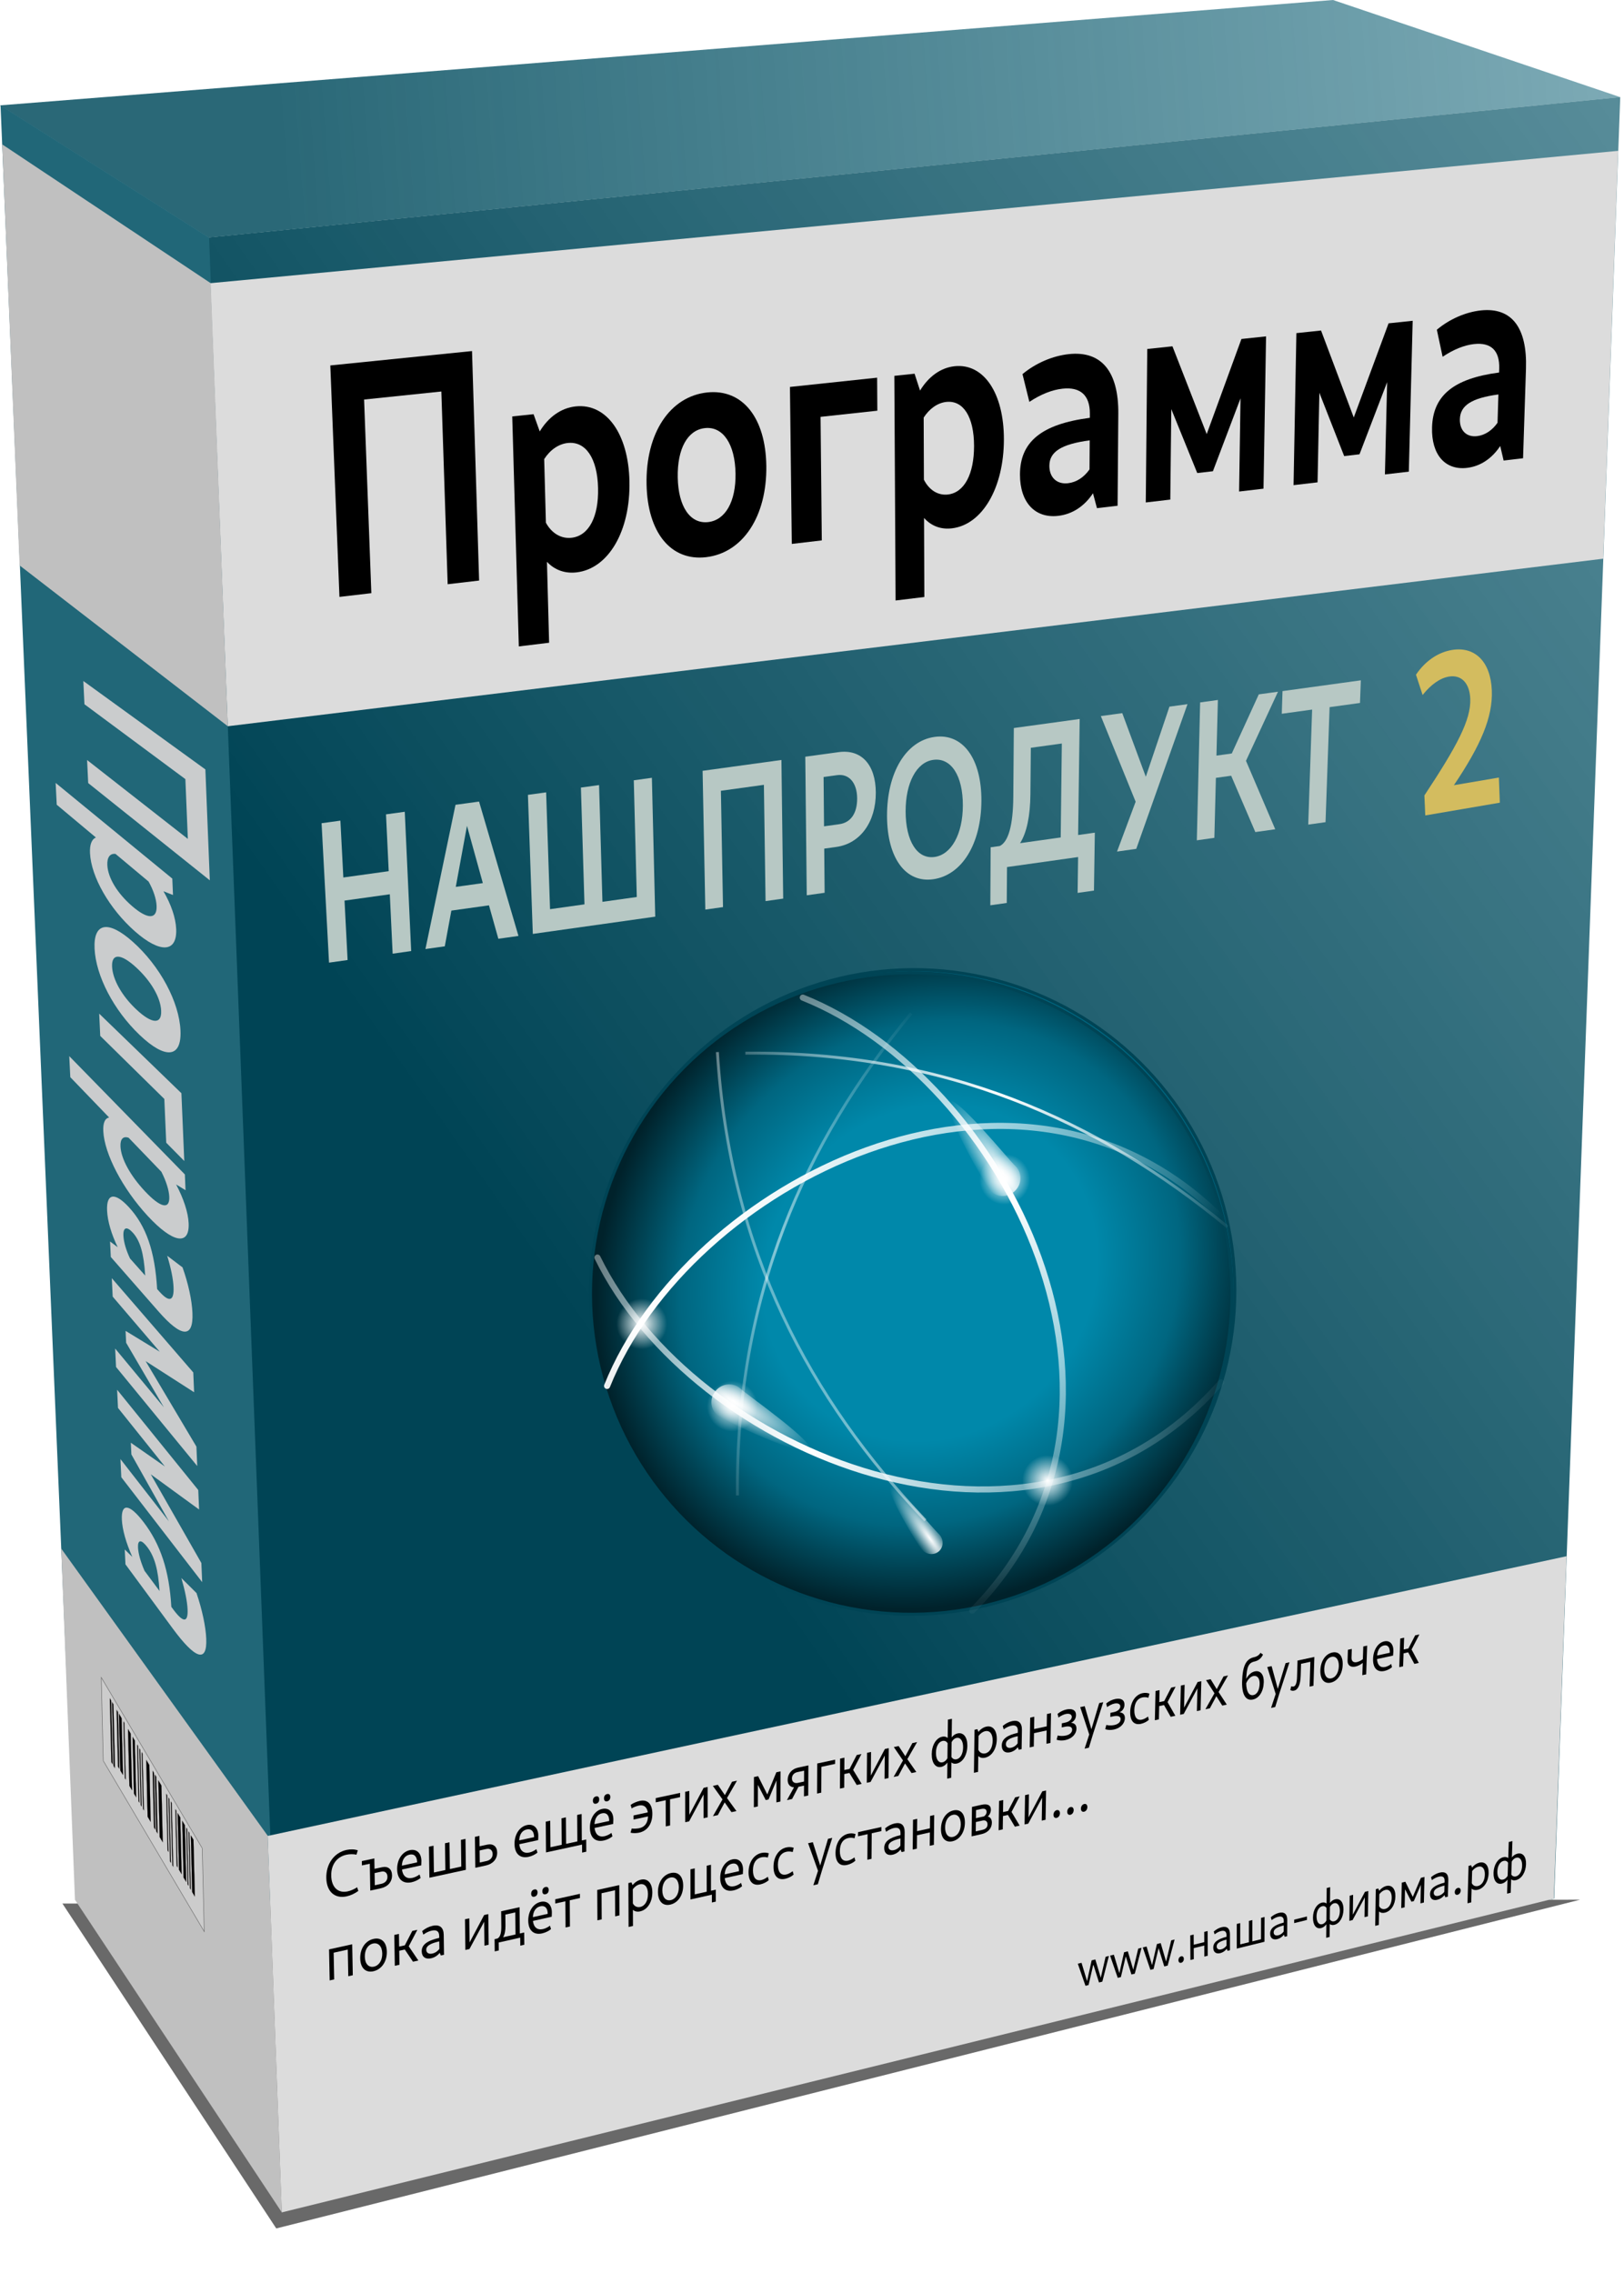 <?xml version="1.0" encoding="UTF-8" standalone="no"?>
<!-- Created with Inkscape (http://www.inkscape.org/) -->

<svg
   xmlns:dc="http://purl.org/dc/elements/1.1/"
   xmlns:cc="http://creativecommons.org/ns#"
   xmlns:rdf="http://www.w3.org/1999/02/22-rdf-syntax-ns#"
   xmlns:svg="http://www.w3.org/2000/svg"
   xmlns="http://www.w3.org/2000/svg"
   xmlns:xlink="http://www.w3.org/1999/xlink"
   xmlns:sodipodi="http://sodipodi.sourceforge.net/DTD/sodipodi-0.dtd"
   xmlns:inkscape="http://www.inkscape.org/namespaces/inkscape"
   inkscape:version="0.92.5 (2060ec1f9f, 2020-04-08)"
   inkscape:output_extension="org.inkscape.output.svg.inkscape"
   version="1.0"
   sodipodi:version="0.32"
   viewBox="0 0 182.232 255.023"
   sodipodi:docname="00790-software-box.svg"
   id="svg21211"
   width="182.232"
   height="255.023">
  <sodipodi:namedview
     id="base"
     bordercolor="#666666"
     inkscape:pageshadow="2"
     inkscape:window-y="27"
     pagecolor="#ffffff"
     inkscape:window-height="1016"
     inkscape:window-maximized="1"
     inkscape:zoom="1.9788882"
     inkscape:window-x="0"
     showgrid="false"
     borderopacity="1.0"
     inkscape:current-layer="g3399"
     inkscape:cx="-123.2709"
     inkscape:cy="120.78462"
     showguides="false"
     inkscape:guide-bbox="true"
     inkscape:snap-grids="false"
     inkscape:window-width="1920"
     inkscape:snap-to-guides="false"
     inkscape:pageopacity="0.0"
     inkscape:document-units="px"
     fit-margin-top="0"
     fit-margin-left="0"
     fit-margin-right="0"
     fit-margin-bottom="0" />
  <defs
     id="defs21213">
    <filter
       id="filter12921"
       height="1.272"
       width="1.058"
       y="-0.136"
       x="-0.029"
       inkscape:collect="always"
       style="color-interpolation-filters:sRGB">
      <feGaussianBlur
         id="feGaussianBlur12923"
         stdDeviation="1.111"
         inkscape:collect="always" />
    </filter>
    <linearGradient
       id="linearGradient2824"
       inkscape:collect="always">
      <stop
         id="stop2826"
         style="stop-color:white"
         offset="0" />
      <stop
         id="stop2828"
         style="stop-color:white;stop-opacity:0"
         offset="1" />
    </linearGradient>
    <linearGradient
       id="linearGradient3564"
       y2="6.496"
       gradientUnits="userSpaceOnUse"
       x2="476.86"
       y1="38.744"
       x1="86.236"
       inkscape:collect="always"
       xlink:href="#radialGradient3570">
      <stop
         id="stop3729"
         style="stop-color:#2a6877"
         offset="0" />
      <stop
         id="stop3731"
         style="stop-color:#2c89a0;stop-opacity:0"
         offset="1" />
    </linearGradient>
    <linearGradient
       id="linearGradient3566"
       y2="-143.01"
       gradientUnits="userSpaceOnUse"
       x2="594.95"
       y1="185.38"
       x1="130.04"
       inkscape:collect="always">
      <stop
         id="stop3713"
         style="stop-color:#004455"
         offset="0" />
      <stop
         id="stop3715"
         style="stop-color:#2c89a0;stop-opacity:0"
         offset="1" />
    </linearGradient>
    <radialGradient
       id="radialGradient3568"
       spreadMethod="reflect"
       gradientUnits="userSpaceOnUse"
       cy="159.81"
       cx="126.09"
       r="104.53"
       inkscape:collect="always">
      <stop
         id="stop2818"
         style="stop-color:#2035a5;stop-opacity:.852"
         offset="0" />
      <stop
         id="stop2820"
         style="stop-color:#ebedf5;stop-opacity:.582"
         offset="1" />
    </radialGradient>
    <radialGradient
       id="radialGradient3570"
       gradientUnits="userSpaceOnUse"
       cy="130.18"
       cx="122.46"
       gradientTransform="matrix(1,-3.8796e-8,4.2191e-8,1.087,-0.023,-12.412)"
       r="104.53"
       inkscape:collect="always">
      <stop
         id="stop4531"
         style="stop-color:#0088aa"
         offset="0" />
      <stop
         id="stop4533"
         style="stop-color:#0088aa"
         offset=".5" />
      <stop
         id="stop4535"
         style="stop-color:#006680"
         offset=".75" />
      <stop
         id="stop4537"
         style="stop-color:#004455"
         offset=".875" />
      <stop
         id="stop4539"
         style="stop-color:#00222b"
         offset="1" />
    </radialGradient>
    <linearGradient
       id="linearGradient3572"
       y2="145.84"
       xlink:href="#linearGradient2824"
       spreadMethod="reflect"
       gradientUnits="userSpaceOnUse"
       x2="249.36"
       gradientTransform="matrix(0.159,0.148,0.148,-0.159,225.34,156.09)"
       y1="66.96"
       x1="132.38"
       inkscape:collect="always" />
    <radialGradient
       id="radialGradient3575"
       xlink:href="#linearGradient2824"
       gradientUnits="userSpaceOnUse"
       cy="52.315"
       cx="108.88"
       gradientTransform="matrix(0.312,0.179,0.041,-0.071,214,147.86)"
       r="18.873"
       inkscape:collect="always" />
    <linearGradient
       id="linearGradient3577"
       y2="145.84"
       xlink:href="#linearGradient2824"
       spreadMethod="reflect"
       gradientUnits="userSpaceOnUse"
       x2="249.36"
       gradientTransform="matrix(0.159,0.148,-0.148,0.159,257.43,118.67)"
       y1="66.96"
       x1="132.38"
       inkscape:collect="always" />
    <radialGradient
       id="radialGradient3579"
       xlink:href="#linearGradient2824"
       gradientUnits="userSpaceOnUse"
       cy="52.315"
       cx="108.88"
       gradientTransform="matrix(-0.201,-0.299,0.067,-0.046,288.59,181.51)"
       r="18.873"
       inkscape:collect="always" />
    <linearGradient
       id="linearGradient3581"
       y2="20.721"
       gradientUnits="userSpaceOnUse"
       x2="230.48"
       gradientTransform="matrix(0.129,0.12,0.182,-0.196,225.34,156.09)"
       y1="20.721"
       x1="77.2"
       inkscape:collect="always">
      <stop
         id="stop2946"
         style="stop-color:white"
         offset="0" />
      <stop
         id="stop2948"
         style="stop-color:white;stop-opacity:0"
         offset="1" />
    </linearGradient>
    <radialGradient
       id="radialGradient3583"
       xlink:href="#linearGradient2824"
       gradientUnits="userSpaceOnUse"
       cy="109.37"
       cx="207.12"
       r="8.711"
       inkscape:collect="always" />
    <linearGradient
       id="linearGradient3587"
       y2="145.84"
       xlink:href="#linearGradient2824"
       spreadMethod="reflect"
       gradientUnits="userSpaceOnUse"
       x2="249.36"
       gradientTransform="matrix(0.148,-0.159,0.159,0.148,225.87,160.34)"
       y1="66.96"
       x1="132.38"
       inkscape:collect="always" />
    <radialGradient
       id="radialGradient3589"
       xlink:href="#linearGradient2824"
       gradientUnits="userSpaceOnUse"
       cy="52.315"
       cx="108.88"
       gradientTransform="matrix(-0.151,-0.214,0.045,-0.029,278.87,198.69)"
       r="18.873"
       inkscape:collect="always" />
    <linearGradient
       id="linearGradient3595"
       y2="101.87"
       xlink:href="#linearGradient2824"
       spreadMethod="reflect"
       gradientUnits="userSpaceOnUse"
       x2="183.91"
       gradientTransform="matrix(0.159,0.148,-0.148,0.159,267.8,112.77)"
       y1="90.253"
       x1="95.319"
       inkscape:collect="always" />
    <linearGradient
       id="linearGradient3597"
       y2="101.87"
       xlink:href="#linearGradient2824"
       spreadMethod="reflect"
       gradientUnits="userSpaceOnUse"
       x2="183.91"
       gradientTransform="matrix(0.148,-0.159,0.159,0.148,225.56,153.86)"
       y1="90.253"
       x1="95.319"
       inkscape:collect="always" />
    <radialGradient
       inkscape:collect="always"
       xlink:href="#radialGradient3570"
       id="radialGradient1013"
       gradientUnits="userSpaceOnUse"
       gradientTransform="matrix(1,-3.8796e-8,4.2191e-8,1.087,-0.023,-12.412)"
       cx="122.46"
       cy="130.18"
       r="104.53" />
    <radialGradient
       inkscape:collect="always"
       xlink:href="#linearGradient2824"
       id="radialGradient1015"
       gradientUnits="userSpaceOnUse"
       cx="207.12"
       cy="109.37"
       r="8.711" />
    <radialGradient
       inkscape:collect="always"
       xlink:href="#linearGradient2824"
       id="radialGradient1017"
       gradientUnits="userSpaceOnUse"
       cx="207.12"
       cy="109.37"
       r="8.711" />
    <radialGradient
       inkscape:collect="always"
       xlink:href="#linearGradient2824"
       id="radialGradient1019"
       gradientUnits="userSpaceOnUse"
       cx="207.12"
       cy="109.37"
       r="8.711" />
  </defs>
  <g
     id="layer1"
     inkscape:label="Calque 1"
     inkscape:groupmode="layer"
     transform="translate(-55.663,-22.648)">
    <g
       id="g3399">
      <path
         id="path4127"
         style="fill:url(#linearGradient3564);fill-opacity:1;fill-rule:evenodd"
         d="M 55.665,34.471 79.063,49.303 237.463,33.544 205.243,22.648 55.663,34.471 Z"
         inkscape:export-ydpi="69"
         sodipodi:nodetypes="ccccc"
         inkscape:export-filename="/home/leandro/Área de Trabalho/box.png"
         inkscape:export-xdpi="69"
         inkscape:connector-curvature="0" />
      <path
         id="path4129"
         style="fill:url(#linearGradient3566);fill-rule:evenodd"
         d="m 230.05,235.69 -142.8,35.23 -8.346,-221.61 158.57,-15.767 -7.42,202.15 z"
         inkscape:export-ydpi="69"
         sodipodi:nodetypes="ccccc"
         inkscape:export-filename="/home/leandro/Área de Trabalho/box.png"
         inkscape:export-xdpi="69"
         inkscape:connector-curvature="0" />
      <path
         id="path4131"
         style="fill:#216778;fill-rule:evenodd"
         d="M 87.617,270.95 64.147,234.76 55.723,34.47 79.125,49.307 87.617,270.947 Z"
         inkscape:export-ydpi="69"
         sodipodi:nodetypes="ccccc"
         inkscape:export-filename="/home/leandro/Área de Trabalho/box.png"
         inkscape:export-xdpi="69"
         inkscape:connector-curvature="0" />
      <path
         id="path11948"
         style="fill:#696969;fill-rule:evenodd;filter:url(#filter12921)"
         d="m 390.44,478.87 13.069,19.856 79.692,-20.093 -92.76,0.237 z"
         inkscape:export-ydpi="69"
         sodipodi:nodetypes="cccc"
         inkscape:export-filename="/home/leandro/Área de Trabalho/box.png"
         transform="matrix(1.836,0,0,1.836,-654.18,-642.96)"
         inkscape:export-xdpi="69"
         inkscape:connector-curvature="0" />
      <path
         id="path11944"
         style="fill:#dcdcdc;fill-rule:evenodd"
         d="m 231.45,197.27 -1.431,38.423 -142.74,35.208 -1.579,-42.243 145.75,-31.388 z"
         inkscape:export-ydpi="69"
         sodipodi:nodetypes="ccccc"
         inkscape:export-filename="/home/leandro/Área de Trabalho/box.png"
         inkscape:export-xdpi="69"
         inkscape:connector-curvature="0" />
      <path
         id="path13913"
         style="fill:#c0c0c0;fill-rule:evenodd"
         d="m 87.286,270.9 -23.211,-35.08 -1.545,-39.41 23.179,32.236 1.578,42.249 z"
         inkscape:export-ydpi="69"
         sodipodi:nodetypes="ccccc"
         inkscape:export-filename="/home/leandro/Área de Trabalho/box.png"
         inkscape:export-xdpi="69"
         inkscape:connector-curvature="0" />
      <path
         id="path9999"
         style="fill:#dcdcdc;fill-rule:evenodd"
         d="M 237.24,39.574 235.56,85.34 81.22,104.14 79.268,54.423 237.238,39.574 Z"
         inkscape:export-ydpi="69"
         sodipodi:nodetypes="ccccc"
         inkscape:export-filename="/home/leandro/Área de Trabalho/box.png"
         inkscape:export-xdpi="69"
         inkscape:connector-curvature="0" />
      <path
         id="path13915"
         style="fill:#c0c0c0;fill-rule:evenodd"
         d="M 81.227,104.14 57.863,86.092 55.906,38.847 l 23.401,15.576 1.919,49.718 z"
         inkscape:export-ydpi="69"
         sodipodi:nodetypes="ccccc"
         inkscape:export-filename="/home/leandro/Área de Trabalho/box.png"
         inkscape:export-xdpi="69"
         inkscape:connector-curvature="0" />
      <g
         id="g2999"
         inkscape:export-ydpi="69"
         inkscape:export-xdpi="69"
         inkscape:export-filename="/home/leandro/Área de Trabalho/box.png">
        <rect
           id="rect2233"
           style="fill:#cccccc;stroke:#666666;stroke-width:0.113;stroke-linejoin:round"
           transform="matrix(0.509,0.861,0.024,1,0,0)"
           height="9.354"
           width="22.262"
           y="101.62"
           x="126.89" />
        <rect
           id="rect2160"
           style="fill:#000000;stroke:#0e0101;stroke-width:0.024;stroke-linejoin:round"
           transform="matrix(0.509,0.861,0.024,1,0,0)"
           ry="0"
           height="7.156"
           width="0.285"
           y="102.37"
           x="128.74" />
        <rect
           id="rect2162"
           style="fill:#000000;stroke:#0e0101;stroke-width:0.024;stroke-linejoin:round"
           transform="matrix(0.509,0.861,0.024,1,0,0)"
           ry="0"
           height="7.156"
           width="0.285"
           y="102.37"
           x="129.24" />
        <rect
           id="rect2164"
           style="fill:#000000;stroke:#0e0101;stroke-width:0.022;stroke-linejoin:round"
           transform="matrix(0.509,0.861,0.024,1,0,0)"
           ry="0"
           height="6.363"
           width="0.286"
           y="102.37"
           x="130.25" />
        <rect
           id="rect2166"
           style="fill:#000000;stroke:#0e0101;stroke-width:0.032;stroke-linejoin:round"
           transform="matrix(0.509,0.861,0.024,1,0,0)"
           ry="0"
           height="6.358"
           width="0.57"
           y="102.37"
           x="130.76" />
        <rect
           id="rect2168"
           style="fill:#000000;stroke:#0e0101;stroke-width:0.018;stroke-linejoin:round"
           transform="matrix(0.509,0.861,0.024,1,0,0)"
           ry="0"
           height="6.365"
           width="0.193"
           y="102.37"
           x="131.75" />
        <rect
           id="rect2170"
           style="fill:#000000;stroke:#0e0101;stroke-width:0.032;stroke-linejoin:round"
           transform="matrix(0.509,0.861,0.024,1,0,0)"
           ry="0"
           height="6.358"
           width="0.57"
           y="102.37"
           x="132.76" />
        <rect
           id="rect2172"
           style="fill:#000000;stroke:#0e0101;stroke-width:0.029;stroke-linejoin:round"
           transform="matrix(0.509,0.861,0.024,1,0,0)"
           ry="0"
           height="6.359"
           width="0.475"
           y="102.37"
           x="133.77" />
        <rect
           id="rect2174"
           style="fill:#000000;stroke:#0e0101;stroke-width:0.018;stroke-linejoin:round"
           transform="matrix(0.509,0.861,0.024,1,0,0)"
           ry="0"
           height="6.365"
           width="0.193"
           y="102.37"
           x="134.76" />
        <rect
           id="rect2176"
           style="fill:#000000;stroke:#0e0101;stroke-width:0.018;stroke-linejoin:round"
           transform="matrix(0.509,0.861,0.024,1,0,0)"
           ry="0"
           height="6.365"
           width="0.193"
           y="102.37"
           x="135.26" />
        <rect
           id="rect2178"
           style="fill:#000000;stroke:#0e0101;stroke-width:0.018;stroke-linejoin:round"
           transform="matrix(0.509,0.861,0.024,1,0,0)"
           ry="0"
           height="6.365"
           width="0.193"
           y="102.37"
           x="135.76" />
        <rect
           id="rect2180"
           style="fill:#000000;stroke:#0e0101;stroke-width:0.034;stroke-linejoin:round"
           transform="matrix(0.509,0.861,0.024,1,0,0)"
           ry="0"
           height="6.356"
           width="0.666"
           y="102.37"
           x="136.78" />
        <rect
           id="rect2182"
           style="fill:#000000;stroke:#0e0101;stroke-width:0.022;stroke-linejoin:round"
           transform="matrix(0.509,0.861,0.024,1,0,0)"
           ry="0"
           height="6.363"
           width="0.286"
           y="102.37"
           x="138.18" />
        <rect
           id="rect2184"
           style="fill:#000000;stroke:#0e0101;stroke-width:0.022;stroke-linejoin:round"
           transform="matrix(0.509,0.861,0.024,1,0,0)"
           ry="0"
           height="6.363"
           width="0.286"
           y="102.37"
           x="138.68" />
        <rect
           id="rect2186"
           style="fill:#000000;stroke:#0e0101;stroke-width:0.034;stroke-linejoin:round"
           transform="matrix(0.509,0.861,0.024,1,0,0)"
           ry="0"
           height="6.356"
           width="0.666"
           y="102.37"
           x="139.44" />
        <rect
           id="rect2188"
           style="fill:#000000;stroke:#0e0101;stroke-width:0.018;stroke-linejoin:round"
           transform="matrix(0.509,0.861,0.024,1,0,0)"
           ry="0"
           height="6.365"
           width="0.193"
           y="102.37"
           x="141.18" />
        <rect
           id="rect2190"
           style="fill:#000000;stroke:#0e0101;stroke-width:0.02;stroke-linejoin:round"
           transform="matrix(0.509,0.861,0.024,1,0,0)"
           ry="0"
           height="7.159"
           width="0.193"
           y="102.37"
           x="141.68" />
        <rect
           id="rect2192"
           style="fill:#000000;stroke:#0e0101;stroke-width:0.02;stroke-linejoin:round"
           transform="matrix(0.509,0.861,0.024,1,0,0)"
           ry="0"
           height="7.159"
           width="0.193"
           y="102.37"
           x="142.19" />
        <rect
           id="rect2194"
           style="fill:#000000;stroke:#0e0101;stroke-width:0.018;stroke-linejoin:round"
           transform="matrix(0.509,0.861,0.024,1,0,0)"
           ry="0"
           height="6.365"
           width="0.193"
           y="102.37"
           x="143.19" />
        <rect
           id="rect2196"
           style="fill:#000000;stroke:#0e0101;stroke-width:0.032;stroke-linejoin:round"
           transform="matrix(0.509,0.861,0.024,1,0,0)"
           ry="0"
           height="6.358"
           width="0.57"
           y="102.37"
           x="143.7" />
        <rect
           id="rect2198"
           style="fill:#000000;stroke:#0e0101;stroke-width:0.032;stroke-linejoin:round"
           transform="matrix(0.509,0.861,0.024,1,0,0)"
           ry="0"
           height="6.358"
           width="0.57"
           y="102.37"
           x="144.71" />
        <rect
           id="rect2204"
           style="fill:#000000;stroke:#0e0101;stroke-width:0.018;stroke-linejoin:round"
           transform="matrix(0.509,0.861,0.024,1,0,0)"
           ry="0"
           height="6.371"
           width="0.185"
           y="102.36"
           x="145.6" />
        <rect
           id="rect2206"
           style="fill:#000000;stroke:#0e0101;stroke-width:0.018;stroke-linejoin:round"
           transform="matrix(0.509,0.861,0.024,1,0,0)"
           ry="0"
           height="6.371"
           width="0.185"
           y="102.36"
           x="146.1" />
        <rect
           id="rect2208"
           style="fill:#000000;stroke:#0e0101;stroke-width:0.032;stroke-linejoin:round"
           transform="matrix(0.509,0.861,0.024,1,0,0)"
           ry="0"
           height="6.358"
           width="0.57"
           y="102.37"
           x="146.61" />
      </g>
      <g
         id="g5583"
         transform="matrix(1.502,0,0,1.502,-237.7,-65.883)">
        <circle
           id="path2804"
           style="opacity:0.5;fill:url(#radialGradient3568)"
           transform="matrix(0.168,0.156,0.156,-0.168,224.24,156.63)"
           cx="122.435"
           cy="120.015"
           r="104.529" />
        <circle
           id="path1873"
           style="fill:#006680;stroke:#004455"
           transform="matrix(0.168,0.156,0.156,-0.168,224.31,156.41)"
           cx="122.435"
           cy="120.015"
           r="104.529" />
        <circle
           id="path2760"
           style="fill:url(#radialGradient1013);stroke:#004455"
           transform="matrix(0.168,0.156,0.156,-0.168,224.1,156.64)"
           cx="122.435"
           cy="120.015"
           r="104.529" />
        <path
           id="path2822"
           sodipodi:nodetypes="cc"
           style="fill:none;stroke:url(#linearGradient3572);stroke-width:0.456;stroke-linecap:round;stroke-linejoin:round"
           d="m 239.95,152.89 c 7.094,14.57 32.433,25.44 46.591,9.322"
           inkscape:connector-curvature="0" />
        <path
           id="path2832"
           sodipodi:nodetypes="csssc"
           style="fill:url(#radialGradient3575)"
           d="m 255.83,167.3 c 0.494,-0.531 -4.676,-4.135 -5.186,-4.609 -0.51,-0.474 -1.324,-0.428 -1.818,0.103 -0.494,0.531 -0.481,1.347 0.029,1.821 0.51,0.474 6.482,3.216 6.976,2.685 z"
           inkscape:connector-curvature="0" />
        <path
           id="path2843"
           sodipodi:nodetypes="cc"
           style="fill:none;stroke:url(#linearGradient3577);stroke-width:0.456;stroke-linecap:round;stroke-linejoin:round"
           d="m 255.29,133.47 c 15.044,6.024 27.714,30.513 12.661,45.797"
           inkscape:connector-curvature="0" />
        <path
           id="path2847"
           sodipodi:nodetypes="csssc"
           style="fill:url(#radialGradient3579)"
           d="m 266.19,141.2 c 0.494,-0.531 4.462,4.366 4.971,4.84 0.51,0.474 0.523,1.29 0.029,1.821 -0.494,0.531 -1.308,0.577 -1.818,0.103 -0.51,-0.474 -3.676,-6.233 -3.182,-6.764 z"
           inkscape:connector-curvature="0" />
        <path
           id="path2851"
           sodipodi:nodetypes="cc"
           style="fill:none;stroke:url(#linearGradient3581);stroke-width:0.456;stroke-linecap:round;stroke-linejoin:round"
           d="m 240.67,162.48 c 6.024,-15.044 30.513,-27.714 45.797,-12.661"
           inkscape:connector-curvature="0" />
        <circle
           id="path2855"
           style="fill:url(#radialGradient1015)"
           transform="matrix(0.159,0.148,0.148,-0.159,224.45,156.28)"
           cx="207.123"
           cy="109.369"
           r="8.711" />
        <circle
           id="path2865"
           style="fill:url(#radialGradient1017)"
           transform="matrix(0.159,0.148,0.148,-0.159,194.14,144.58)"
           cx="207.123"
           cy="109.369"
           r="8.711" />
        <path
           id="path2869"
           sodipodi:nodetypes="cc"
           style="opacity:0.464;fill:none;stroke:url(#linearGradient3587);stroke-width:0.217px"
           d="m 248.91,137.54 c 0.925,14.876 6.913,25.927 15.542,34.984"
           inkscape:connector-curvature="0" />
        <path
           id="path2879"
           sodipodi:nodetypes="csssc"
           style="fill:url(#radialGradient3589)"
           d="m 261.79,169.99 c 0.325,-0.349 3.268,3.182 3.641,3.528 0.372,0.347 0.411,0.911 0.086,1.26 -0.325,0.349 -0.891,0.351 -1.263,0.005 -0.372,-0.347 -2.788,-4.445 -2.464,-4.794 z"
           inkscape:connector-curvature="0" />
        <circle
           id="path2883"
           style="fill:url(#radialGradient1019)"
           transform="matrix(0.159,0.148,0.148,-0.159,221.26,133.78)"
           cx="207.123"
           cy="109.369"
           r="8.711" />
        <circle
           id="path2887"
           style="fill:url(#radialGradient3583)"
           transform="matrix(0.159,0.148,0.148,-0.159,200.9,150.73)"
           cx="207.123"
           cy="109.369"
           r="8.711" />
        <path
           id="path2891"
           sodipodi:nodetypes="cc"
           style="fill:none;stroke:url(#linearGradient3595);stroke-width:0.217px"
           d="m 251,137.62 c 14.903,-0.151 26.358,5.024 36.015,12.977"
           inkscape:connector-curvature="0" />
        <path
           id="path2895"
           sodipodi:nodetypes="cc"
           style="opacity:0.526;fill:none;stroke:url(#linearGradient3597);stroke-width:0.217px"
           d="m 250.41,170.66 c -0.151,-14.903 5.024,-26.358 12.977,-36.015"
           inkscape:connector-curvature="0" />
      </g>
      <g
         aria-label="Программа"
         style="font-style:normal;font-variant:normal;font-weight:normal;font-stretch:normal;font-size:26.667px;line-height:1.25;font-family:Cantarell;-inkscape-font-specification:Cantarell;letter-spacing:0px;word-spacing:0px;fill:#cacccd;fill-opacity:1;stroke:none"
         id="text1514"
         transform="translate(0.505,-0.505)">
        <path
           inkscape:connector-curvature="0"
           id="path1774"
           style="font-style:normal;font-variant:normal;font-weight:bold;font-stretch:normal;font-family:Cantarell;-inkscape-font-specification:'Cantarell Bold';fill:#cacccd;fill-opacity:1"
           d="m 64.508,99.566 c 0,0 0.125,2.611 0.125,2.611 0,0 11.326,8.401 11.326,8.401 0,0 0.277,6.708 0.277,6.708 0,0 -11.305,-8.85 -11.305,-8.85 0,0 0.123,2.584 0.123,2.584 0,0 13.647,10.914 13.647,10.914 0,0 -0.498,-12.445 -0.498,-12.445 0,0 -13.695,-9.922 -13.695,-9.922" />
        <path
           inkscape:connector-curvature="0"
           id="path1776"
           style="font-style:normal;font-variant:normal;font-weight:bold;font-stretch:normal;font-family:Cantarell;-inkscape-font-specification:'Cantarell Bold';fill:#cacccd;fill-opacity:1"
           d="m 61.402,111.005 c 0,0 0.122,2.446 0.122,2.446 0,0 4.393,3.675 4.393,3.675 -0.476,0.203 -0.705,0.802 -0.659,1.768 0.126,2.63 2.173,6.238 5.038,8.763 2.818,2.484 4.745,2.405 4.632,-0.255 -0.053,-1.258 -0.567,-2.761 -1.426,-4.239 0,0 1.068,0.417 1.068,0.417 0,0 -0.078,-1.841 -0.078,-1.841 0,0 -13.09,-10.734 -13.09,-10.734 m 11.327,13.789 c 0.067,1.536 -0.99,1.552 -2.744,0.036 -1.658,-1.434 -2.716,-3.167 -2.783,-4.612 -0.041,-0.876 0.31,-1.326 0.921,-1.247 0,0 3.709,3.102 3.709,3.102 0.534,0.954 0.863,1.941 0.897,2.721 0,0 0,0 0,0" />
        <path
           inkscape:connector-curvature="0"
           id="path1778"
           style="font-style:normal;font-variant:normal;font-weight:bold;font-stretch:normal;font-family:Cantarell;-inkscape-font-specification:'Cantarell Bold';fill:#cacccd;fill-opacity:1"
           d="m 65.77,129.603 c 0.146,3.052 2.14,6.898 5.05,9.676 2.887,2.756 4.721,2.599 4.591,-0.465 -0.137,-3.245 -2.313,-7.277 -5.355,-9.987 -2.76,-2.459 -4.426,-2.147 -4.286,0.776 0,0 0,0 0,0 m 1.965,2.023 c -0.07,-1.508 0.956,-1.502 2.65,0.035 1.694,1.537 2.792,3.413 2.857,4.91 0.068,1.556 -1.041,1.49 -2.787,-0.149 -1.614,-1.514 -2.652,-3.351 -2.72,-4.796 0,0 0,0 0,0" />
        <path
           inkscape:connector-curvature="0"
           id="path1780"
           style="font-style:normal;font-variant:normal;font-weight:bold;font-stretch:normal;font-family:Cantarell;-inkscape-font-specification:'Cantarell Bold';fill:#cacccd;fill-opacity:1"
           d="m 66.288,136.893 c 0,0 0.119,2.499 0.119,2.499 0,0 7.19,7.074 7.19,7.074 0,0 0.214,4.91 0.214,4.91 0,0 2.025,2.054 2.025,2.054 0,0 -0.323,-7.609 -0.323,-7.609 0,0 -9.226,-8.929 -9.226,-8.929" />
        <path
           inkscape:connector-curvature="0"
           id="path1782"
           style="font-style:normal;font-variant:normal;font-weight:bold;font-stretch:normal;font-family:Cantarell;-inkscape-font-specification:'Cantarell Bold';fill:#cacccd;fill-opacity:1"
           d="m 62.929,141.663 c 0,0 0.118,2.36 0.118,2.36 0,0 4.359,4.527 4.359,4.527 -0.472,0.083 -0.701,0.6 -0.657,1.531 0.121,2.535 2.149,6.448 4.987,9.516 2.79,3.017 4.699,3.387 4.591,0.829 -0.051,-1.21 -0.558,-2.759 -1.407,-4.364 0,0 1.057,0.644 1.057,0.644 0,0 -0.075,-1.77 -0.075,-1.77 0,0 -12.972,-13.273 -12.972,-13.273 m 11.222,15.772 c 0.064,1.478 -0.983,1.248 -2.72,-0.602 -1.643,-1.75 -2.69,-3.647 -2.755,-5.038 -0.039,-0.844 0.31,-1.19 0.916,-0.974 0,0 3.674,3.816 3.674,3.816 0.528,1.032 0.852,2.048 0.885,2.798 0,0 0,0 0,0" />
        <path
           inkscape:connector-curvature="0"
           id="path1784"
           style="font-style:normal;font-variant:normal;font-weight:bold;font-stretch:normal;font-family:Cantarell;-inkscape-font-specification:'Cantarell Bold';fill:#cacccd;fill-opacity:1"
           d="m 67.175,159.005 c 0.057,1.188 0.478,2.621 1.191,4.097 0,0 -0.858,-0.643 -0.858,-0.643 0,0 0.083,1.738 0.083,1.738 0,0 5.365,6.127 5.365,6.127 2.554,2.917 3.919,3.036 3.796,0.146 -0.06,-1.419 -0.464,-3.295 -1.111,-5.104 0,0 -1.72,-1.305 -1.72,-1.305 0.433,1.429 0.671,2.626 0.71,3.528 0.068,1.56 -0.479,1.742 -1.594,0.485 0,0 -0.248,-0.279 -0.248,-0.279 -0.244,-4.239 -1.235,-7.077 -3.151,-9.164 -1.599,-1.743 -2.556,-1.583 -2.463,0.375 0,0 0,0 0,0 m 2.891,2.469 c 0.815,0.901 1.234,2.316 1.383,4.81 0,0 -1.702,-1.918 -1.702,-1.918 -0.441,-0.937 -0.707,-1.841 -0.741,-2.557 -0.044,-0.949 0.381,-1.086 1.06,-0.336 0,0 0,0 0,0" />
        <path
           inkscape:connector-curvature="0"
           id="path1786"
           style="font-style:normal;font-variant:normal;font-weight:bold;font-stretch:normal;font-family:Cantarell;-inkscape-font-specification:'Cantarell Bold';fill:#cacccd;fill-opacity:1"
           d="m 67.704,166.577 c 0,0 0.099,2.071 0.099,2.071 0,0 5.282,6.181 5.282,6.181 0,0 -3.835,-2.339 -3.835,-2.339 0,0 0.063,1.334 0.063,1.334 0,0 4.23,7.24 4.23,7.24 0,0 -5.462,-6.592 -5.462,-6.592 0,0 0.099,2.07 0.099,2.07 0,0 9.111,11.115 9.111,11.115 0,0 -0.093,-2.181 -0.093,-2.181 0,0 -5.7,-9.593 -5.7,-9.593 0,0 5.441,3.494 5.441,3.494 0,0 -0.094,-2.223 -0.094,-2.223 0,0 -9.141,-10.577 -9.141,-10.577" />
        <path
           inkscape:connector-curvature="0"
           id="path1788"
           style="font-style:normal;font-variant:normal;font-weight:bold;font-stretch:normal;font-family:Cantarell;-inkscape-font-specification:'Cantarell Bold';fill:#cacccd;fill-opacity:1"
           d="m 68.301,179.095 c 0,0 0.097,2.04 0.097,2.04 0,0 5.262,6.57 5.262,6.57 0,0 -3.821,-2.663 -3.821,-2.663 0,0 0.062,1.314 0.062,1.314 0,0 4.212,7.506 4.212,7.506 0,0 -5.441,-6.989 -5.441,-6.989 0,0 0.097,2.039 0.097,2.039 0,0 9.075,11.772 9.075,11.772 0,0 -0.091,-2.147 -0.091,-2.147 0,0 -5.675,-9.951 -5.675,-9.951 0,0 5.42,3.949 5.42,3.949 0,0 -0.093,-2.188 -0.093,-2.188 0,0 -9.104,-11.251 -9.104,-11.251" />
        <path
           inkscape:connector-curvature="0"
           id="path1790"
           style="font-style:normal;font-variant:normal;font-weight:bold;font-stretch:normal;font-family:Cantarell;-inkscape-font-specification:'Cantarell Bold';fill:#cacccd;fill-opacity:1"
           d="m 68.831,193.662 c 0.054,1.139 0.47,2.607 1.175,4.191 0,0 -0.85,-0.835 -0.85,-0.835 0,0 0.079,1.667 0.079,1.667 0,0 5.308,7.207 5.308,7.207 2.524,3.427 3.874,3.897 3.757,1.132 -0.057,-1.357 -0.455,-3.236 -1.092,-5.116 0,0 -1.7,-1.686 -1.7,-1.686 0.426,1.465 0.66,2.66 0.698,3.522 0.065,1.493 -0.476,1.522 -1.579,0.04 0,0 -0.245,-0.329 -0.245,-0.329 -0.235,-4.073 -1.213,-7.018 -3.108,-9.498 -1.582,-2.071 -2.532,-2.173 -2.442,-0.296 0,0 0,0 0,0 m 2.862,3.099 c 0.806,1.067 1.219,2.516 1.363,4.914 0,0 -1.683,-2.262 -1.683,-2.262 -0.436,-1.003 -0.698,-1.928 -0.73,-2.614 -0.043,-0.91 0.379,-0.927 1.051,-0.038 0,0 0,0 0,0" />
      </g>
      <g
         aria-label="2"
         style="font-style:normal;font-variant:normal;font-weight:normal;font-stretch:normal;font-size:26.667px;line-height:1.25;font-family:Cantarell;-inkscape-font-specification:Cantarell;letter-spacing:0px;word-spacing:0px;fill:#d3bc5f;fill-opacity:1;stroke:none"
         id="text2030"
         transform="matrix(0.79,0,0,1.01,56.726,-32.169)">
        <path
           inkscape:connector-curvature="0"
           id="path2032"
           style="font-style:normal;font-variant:normal;font-weight:bold;font-stretch:normal;font-family:Cantarell;-inkscape-font-specification:'Cantarell Bold'"
           d="m 201.1,144.868 c 0,0 10.592,-1.417 10.592,-1.417 0,0 -0.136,-2.793 -0.136,-2.793 0,0 -6.39,0.851 -6.39,0.851 3.858,-4.475 5.532,-7.585 5.388,-10.517 -0.155,-3.173 -2.36,-4.937 -5.672,-4.505 -1.993,0.26 -3.808,1.242 -5.102,2.747 0,0 0.943,2.258 0.943,2.258 1.148,-1.148 2.483,-1.887 3.733,-2.05 1.78,-0.233 2.947,0.739 3.035,2.463 0.12,2.351 -1.906,5.282 -6.515,10.742 0,0 0.124,2.221 0.124,2.221" />
      </g>
      <g
         id="text2255"
         style="font-style:normal;font-variant:normal;font-weight:normal;font-stretch:normal;font-size:16px;line-height:1.25;font-family:Cantarell;-inkscape-font-specification:Cantarell;letter-spacing:0px;word-spacing:0px;fill:#000000;fill-opacity:1;stroke:none"
         aria-label="Съешь ещё этих мягких франзузских булочек пока идёт процесс установки..."
         transform="translate(1.776,-0.424)">
        <path
           inkscape:connector-curvature="0"
           id="path2263"
           d="m 92.783,235.862 c 0.436,-0.095 0.888,-0.302 1.313,-0.606 0,0 -0.132,-0.416 -0.132,-0.416 -0.322,0.216 -0.723,0.39 -1.068,0.465 -1.081,0.234 -1.815,-0.469 -1.841,-1.758 -0.025,-1.232 0.62,-2.125 1.71,-2.358 0.365,-0.078 0.777,-0.078 1.124,-0.006 0,0 0.148,-0.485 0.148,-0.485 -0.336,-0.126 -0.807,-0.143 -1.25,-0.049 -1.403,0.299 -2.317,1.565 -2.284,3.155 0.031,1.523 0.945,2.347 2.28,2.057 0,0 0,0 0,0" />
        <path
           inkscape:connector-curvature="0"
           id="path2265"
           d="m 95.436,235.213 c 0,0 1.171,-0.254 1.171,-0.254 0.808,-0.175 1.284,-0.729 1.272,-1.468 -0.012,-0.688 -0.452,-1.045 -1.118,-0.901 0,0 -0.848,0.183 -0.848,0.183 0,0 -0.021,-1.17 -0.021,-1.17 0,0 -1.402,0.3 -1.402,0.3 0,0 0.009,0.487 0.009,0.487 0,0 0.883,-0.19 0.883,-0.19 0,0 0.054,3.012 0.054,3.012 m 0.509,-0.598 c 0,0 -0.024,-1.364 -0.024,-1.364 0,0 0.764,-0.165 0.764,-0.165 0.394,-0.085 0.671,0.146 0.678,0.574 0.007,0.413 -0.247,0.701 -0.693,0.797 0,0 -0.725,0.157 -0.725,0.157" />
        <path
           inkscape:connector-curvature="0"
           id="path2267"
           d="m 100.076,234.278 c 0.353,-0.077 0.737,-0.254 1.011,-0.48 0,0 -0.122,-0.394 -0.122,-0.394 -0.236,0.182 -0.536,0.326 -0.806,0.385 -0.656,0.142 -1.075,-0.21 -1.165,-0.939 0,0 2.162,-0.467 2.162,-0.467 0.011,-0.111 0.02,-0.367 0.018,-0.504 -0.013,-0.876 -0.537,-1.366 -1.303,-1.202 -0.864,0.185 -1.438,1.073 -1.42,2.145 0.018,1.115 0.642,1.669 1.626,1.456 0,0 0,0 0,0 m -0.236,-3.1 c 0.528,-0.113 0.843,0.204 0.853,0.87 0,0 -1.712,0.369 -1.712,0.369 0.034,-0.691 0.337,-1.127 0.859,-1.239 0,0 0,0 0,0" />
        <path
           inkscape:connector-curvature="0"
           id="path2269"
           d="m 102.071,233.772 c 0,0 4.094,-0.889 4.094,-0.889 0,0 -0.045,-3.473 -0.045,-3.473 0,0 -0.51,0.109 -0.51,0.109 0,0 0.04,2.999 0.04,2.999 0,0 -1.282,0.278 -1.282,0.278 0,0 -0.042,-3.002 -0.042,-3.002 0,0 -0.505,0.108 -0.505,0.108 0,0 0.042,3.003 0.042,3.003 0,0 -1.286,0.279 -1.286,0.279 0,0 -0.044,-3.006 -0.044,-3.006 0,0 -0.513,0.11 -0.513,0.11 0,0 0.052,3.483 0.052,3.483" />
        <path
           inkscape:connector-curvature="0"
           id="path2271"
           d="m 107.221,232.654 c 0,0 1.181,-0.256 1.181,-0.256 0.799,-0.173 1.281,-0.724 1.273,-1.457 -0.008,-0.683 -0.456,-1.026 -1.11,-0.885 0,0 -0.864,0.186 -0.864,0.186 0,0 -0.014,-1.167 -0.014,-1.167 0,0 -0.509,0.109 -0.509,0.109 0,0 0.043,3.47 0.043,3.47 m 0.502,-0.592 c 0,0 -0.017,-1.352 -0.017,-1.352 0,0 0.781,-0.168 0.781,-0.168 0.393,-0.085 0.676,0.15 0.681,0.567 0.005,0.402 -0.259,0.697 -0.703,0.793 0,0 -0.743,0.161 -0.743,0.161" />
        <path
           inkscape:connector-curvature="0"
           id="path2273"
           d="m 113.204,231.427 c 0.346,-0.075 0.722,-0.25 0.991,-0.473 0,0 -0.117,-0.39 -0.117,-0.39 -0.231,0.179 -0.526,0.322 -0.79,0.379 -0.642,0.139 -1.05,-0.21 -1.133,-0.933 0,0 2.116,-0.457 2.116,-0.457 0.012,-0.11 0.022,-0.364 0.021,-0.5 -0.008,-0.867 -0.517,-1.355 -1.267,-1.194 -0.845,0.181 -1.412,1.059 -1.401,2.122 0.011,1.105 0.618,1.656 1.581,1.446 0,0 0,0 0,0 m -0.213,-3.072 c 0.517,-0.111 0.823,0.204 0.829,0.864 0,0 -1.676,0.361 -1.676,0.361 0.037,-0.684 0.337,-1.116 0.847,-1.225 0,0 0,0 0,0" />
        <path
           inkscape:connector-curvature="0"
           id="path2275"
           d="m 119.208,230.951 c 0,0 0.467,-0.102 0.467,-0.102 0,0 -0.009,-1.368 -0.009,-1.368 0,0 -0.492,0.107 -0.492,0.107 0,0 -0.021,-2.97 -0.021,-2.97 0,0 -0.5,0.107 -0.5,0.107 0,0 0.021,2.971 0.021,2.971 0,0 -1.261,0.273 -1.261,0.273 0,0 -0.023,-2.974 -0.023,-2.974 0,0 -0.495,0.106 -0.495,0.106 0,0 0.024,2.975 0.024,2.975 0,0 -1.265,0.274 -1.265,0.274 0,0 -0.025,-2.978 -0.025,-2.978 0,0 -0.502,0.108 -0.502,0.108 0,0 0.03,3.451 0.03,3.451 0,0 4.045,-0.878 4.045,-0.878 0,0 0.006,0.898 0.006,0.898" />
        <path
           inkscape:connector-curvature="0"
           id="path2277"
           d="m 120.775,225.462 c 0.224,-0.048 0.354,-0.226 0.352,-0.483 -0.002,-0.257 -0.133,-0.38 -0.357,-0.332 -0.224,0.048 -0.354,0.226 -0.353,0.483 0.002,0.257 0.133,0.38 0.358,0.332 0,0 0,0 0,0 m 1.244,-0.266 c 0.224,-0.048 0.353,-0.226 0.352,-0.483 -10e-4,-0.257 -0.133,-0.379 -0.356,-0.332 -0.224,0.048 -0.354,0.226 -0.352,0.483 0.001,0.257 0.133,0.379 0.357,0.332 0,0 0,0 0,0 m -0.386,4.4 c 0.341,-0.074 0.713,-0.247 0.978,-0.469 0,0 -0.114,-0.388 -0.114,-0.388 -0.229,0.178 -0.52,0.319 -0.78,0.376 -0.633,0.137 -1.034,-0.211 -1.113,-0.929 0,0 2.087,-0.45 2.087,-0.45 0.012,-0.109 0.023,-0.361 0.022,-0.497 -0.005,-0.862 -0.504,-1.348 -1.244,-1.189 -0.834,0.179 -1.396,1.05 -1.389,2.106 0.007,1.098 0.602,1.647 1.553,1.44 0,0 0,0 0,0 m -0.198,-3.053 c 0.51,-0.109 0.81,0.205 0.813,0.86 0,0 -1.653,0.356 -1.653,0.356 0.039,-0.68 0.336,-1.108 0.84,-1.216 0,0 0,0 0,0" />
        <path
           inkscape:connector-curvature="0"
           id="path2279"
           d="m 125.618,228.71 c 0.918,-0.199 1.476,-1.001 1.472,-2.122 -0.003,-1.087 -0.529,-1.628 -1.406,-1.44 -0.303,0.065 -0.772,0.251 -1.031,0.449 0,0 0.113,0.396 0.113,0.396 0.197,-0.135 0.593,-0.277 0.803,-0.322 0.555,-0.119 0.914,0.152 1.009,0.765 0,0 -1.598,0.344 -1.598,0.344 0,0 0.002,0.462 0.002,0.462 0,0 1.622,-0.35 1.622,-0.35 -0.035,0.739 -0.366,1.187 -0.97,1.318 -0.228,0.05 -0.636,0.081 -0.858,0.037 0,0 -0.134,0.463 -0.134,0.463 0.279,0.089 0.698,0.061 0.976,0.001 0,0 0,0 0,0" />
        <path
           inkscape:connector-curvature="0"
           id="path2281"
           d="m 128.595,228.014 c 0,0 0.485,-0.105 0.485,-0.105 0,0 -0.007,-2.941 -0.007,-2.941 0,0 1.129,-0.242 1.129,-0.242 0,0 -8.3e-4,-0.475 -8.3e-4,-0.475 0,0 -2.734,0.586 -2.734,0.586 0,0 0.001,0.476 0.001,0.476 0,0 1.119,-0.24 1.119,-0.24 0,0 0.007,2.942 0.007,2.942" />
        <path
           inkscape:connector-curvature="0"
           id="path2283"
           d="m 130.775,227.54 c 0,0 0.44,-0.096 0.44,-0.096 0,0 1.621,-3.016 1.621,-3.016 0,0 0.001,2.664 0.001,2.664 0,0 0.457,-0.099 0.457,-0.099 0,0 -0.001,-3.406 -0.001,-3.406 0,0 -0.451,0.097 -0.451,0.097 0,0 -1.604,3.027 -1.604,3.027 0,0 -0.003,-2.683 -0.003,-2.683 0,0 -0.465,0.1 -0.465,0.1 0,0 0.005,3.412 0.005,3.412" />
        <path
           inkscape:connector-curvature="0"
           id="path2285"
           d="m 133.885,226.865 c 0,0 0.553,-0.12 0.553,-0.12 0,0 0.766,-1.428 0.766,-1.428 0,0 0.763,1.096 0.763,1.096 0,0 0.557,-0.121 0.557,-0.121 0,0 -1.059,-1.461 -1.059,-1.461 0,0 1.118,-1.948 1.118,-1.948 0,0 -0.552,0.118 -0.552,0.118 0,0 -0.803,1.5 -0.803,1.5 0,0 -0.79,-1.158 -0.79,-1.158 0,0 -0.56,0.12 -0.56,0.12 0,0 1.083,1.519 1.083,1.519 0,0 -1.076,1.884 -1.076,1.884" />
        <path
           inkscape:connector-curvature="0"
           id="path2287"
           d="m 138.478,225.868 c 0,0 0.447,-0.097 0.447,-0.097 0,0 0.006,-2.42 0.006,-2.42 0,0 0.882,1.708 0.882,1.708 0,0 0.313,-0.068 0.313,-0.068 0,0 0.891,-2.145 0.891,-2.145 0,0 -0.008,2.472 -0.008,2.472 0,0 0.451,-0.098 0.451,-0.098 0,0 0.012,-3.385 0.012,-3.385 0,0 -0.469,0.101 -0.469,0.101 0,0 -1.019,2.489 -1.019,2.489 0,0 -1.026,-2.051 -1.026,-2.051 0,0 -0.471,0.101 -0.471,0.101 0,0 -0.007,3.393 -0.007,3.393" />
        <path
           inkscape:connector-curvature="0"
           id="path2289"
           d="m 142.191,225.062 c 0,0 0.576,-0.125 0.576,-0.125 0,0 0.718,-1.367 0.718,-1.367 0,0 0.623,-0.135 0.623,-0.135 0,0 -0.006,1.212 -0.006,1.212 0,0 0.478,-0.104 0.478,-0.104 0,0 0.017,-3.378 0.017,-3.378 0,0 -1.168,0.25 -1.168,0.25 -0.69,0.148 -1.154,0.697 -1.157,1.371 -0.002,0.513 0.267,0.812 0.71,0.843 0,0 -0.791,1.432 -0.791,1.432 m 1.23,-1.933 c -0.396,0.085 -0.67,-0.115 -0.669,-0.501 0.001,-0.365 0.242,-0.627 0.608,-0.706 0,0 0.755,-0.162 0.755,-0.162 0,0 -0.006,1.22 -0.006,1.22 0,0 -0.689,0.149 -0.689,0.149" />
        <path
           inkscape:connector-curvature="0"
           id="path2291"
           d="m 145.57,224.328 c 0,0 0.471,-0.102 0.471,-0.102 0,0 0.016,-2.897 0.016,-2.897 0,0 1.538,-0.33 1.538,-0.33 0,0 0.003,-0.476 0.003,-0.476 0,0 -2.01,0.431 -2.01,0.431 0,0 -0.018,3.375 -0.018,3.375" />
        <path
           inkscape:connector-curvature="0"
           id="path2293"
           d="m 148.136,223.771 c 0,0 0.481,-0.104 0.481,-0.104 0,0 0.01,-1.529 0.01,-1.529 0,0 0.576,-0.124 0.576,-0.124 0,0 0.819,1.348 0.819,1.348 0,0 0.556,-0.121 0.556,-0.121 0,0 -0.958,-1.568 -0.958,-1.568 0,0 0.931,-1.783 0.931,-1.783 0,0 -0.528,0.113 -0.528,0.113 0,0 -0.805,1.554 -0.805,1.554 0,0 -0.588,0.127 -0.588,0.127 0,0 0.009,-1.385 0.009,-1.385 0,0 -0.482,0.103 -0.482,0.103 0,0 -0.022,3.369 -0.022,3.369" />
        <path
           inkscape:connector-curvature="0"
           id="path2295"
           d="m 151.151,223.116 c 0,0 0.425,-0.092 0.425,-0.092 0,0 1.592,-2.965 1.592,-2.965 0,0 -0.023,2.624 -0.023,2.624 0,0 0.442,-0.096 0.442,-0.096 0,0 0.031,-3.355 0.031,-3.355 0,0 -0.436,0.093 -0.436,0.093 0,0 -1.575,2.976 -1.575,2.976 0,0 0.022,-2.643 0.022,-2.643 0,0 -0.45,0.096 -0.45,0.096 0,0 -0.027,3.361 -0.027,3.361" />
        <path
           inkscape:connector-curvature="0"
           id="path2297"
           d="m 154.157,222.463 c 0,0 0.535,-0.116 0.535,-0.116 0,0 0.752,-1.404 0.752,-1.404 0,0 0.726,1.083 0.726,1.083 0,0 0.539,-0.117 0.539,-0.117 0,0 -1.008,-1.444 -1.008,-1.444 0,0 1.097,-1.915 1.097,-1.915 0,0 -0.534,0.114 -0.534,0.114 0,0 -0.788,1.474 -0.788,1.474 0,0 -0.751,-1.144 -0.751,-1.144 0,0 -0.541,0.116 -0.541,0.116 0,0 1.03,1.501 1.03,1.501 0,0 -1.056,1.851 -1.056,1.851" />
        <path
           inkscape:connector-curvature="0"
           id="path2299"
           d="m 159.512,221.335 c 0.268,-0.058 0.502,-0.233 0.685,-0.487 0,0 -0.022,1.804 -0.022,1.804 0,0 0.448,-0.098 0.448,-0.098 0,0 0.021,-1.72 0.021,-1.72 0.155,0.132 0.357,0.178 0.601,0.125 0.691,-0.15 1.176,-0.958 1.189,-1.995 0.013,-0.962 -0.432,-1.529 -1.089,-1.388 -0.262,0.056 -0.49,0.209 -0.667,0.447 0,0 0.026,-2.089 0.026,-2.089 0,0 -0.449,0.096 -0.449,0.096 0,0 -0.025,2.055 -0.025,2.055 -0.167,-0.137 -0.37,-0.191 -0.615,-0.138 -0.683,0.146 -1.164,0.942 -1.176,1.948 -0.011,0.991 0.424,1.581 1.071,1.44 0,0 0,0 0,0 m -0.598,-1.605 c 0.008,-0.687 0.299,-1.213 0.731,-1.306 0.245,-0.053 0.442,0.037 0.578,0.249 0,0 -0.021,1.69 -0.021,1.69 -0.137,0.244 -0.33,0.41 -0.546,0.456 -0.455,0.099 -0.752,-0.341 -0.743,-1.09 0,0 0,0 0,0 m 2.298,-1.642 c 0.454,-0.097 0.761,0.341 0.751,1.06 -0.009,0.712 -0.3,1.237 -0.735,1.331 -0.238,0.052 -0.44,-0.043 -0.577,-0.261 0,0 0.021,-1.662 0.021,-1.662 0.137,-0.257 0.325,-0.422 0.54,-0.468 0,0 0,0 0,0" />
        <path
           inkscape:connector-curvature="0"
           id="path2301"
           d="m 163.174,221.997 c 0,0 0.463,-0.101 0.463,-0.101 0,0 0.025,-1.779 0.025,-1.779 0.188,0.186 0.452,0.253 0.758,0.186 0.774,-0.168 1.303,-0.997 1.319,-2.073 0.015,-1.001 -0.455,-1.568 -1.172,-1.414 -0.33,0.071 -0.65,0.284 -0.891,0.591 0,0 -0.111,-0.307 -0.111,-0.307 0,0 -0.325,0.07 -0.325,0.07 0,0 -0.066,4.828 -0.066,4.828 m 1.265,-4.671 c 0.52,-0.112 0.848,0.314 0.837,1.073 -0.011,0.745 -0.324,1.308 -0.827,1.417 -0.341,0.074 -0.633,-0.083 -0.779,-0.402 0,0 0.021,-1.555 0.021,-1.555 0.2,-0.277 0.474,-0.474 0.746,-0.532 0,0 0,0 0,0" />
        <path
           inkscape:connector-curvature="0"
           id="path2303"
           d="m 167.221,219.695 c 0.351,-0.076 0.652,-0.279 0.879,-0.568 0,0 0.104,0.286 0.104,0.286 0,0 0.321,-0.07 0.321,-0.07 0,0 0.035,-2.153 0.035,-2.153 0.013,-0.792 -0.371,-1.15 -1.096,-0.994 -0.363,0.078 -0.756,0.279 -1.059,0.544 0,0 0.109,0.382 0.109,0.382 0.29,-0.214 0.58,-0.351 0.85,-0.41 0.495,-0.106 0.744,0.088 0.736,0.577 0,0 -0.003,0.22 -0.003,0.22 -1.243,0.282 -1.789,0.709 -1.8,1.419 -0.009,0.592 0.354,0.891 0.923,0.767 0,0 0,0 0,0 m -0.462,-0.929 c 0.006,-0.413 0.4,-0.67 1.332,-0.878 0,0 -0.013,0.812 -0.013,0.812 -0.176,0.244 -0.43,0.422 -0.718,0.485 -0.368,0.08 -0.606,-0.088 -0.601,-0.419 0,0 0,0 0,0" />
        <path
           inkscape:connector-curvature="0"
           id="path2305"
           d="m 169.432,219.147 c 0,0 0.458,-0.1 0.458,-0.1 0,0 0.025,-1.498 0.025,-1.498 0,0 1.419,-0.306 1.419,-0.306 0,0 -0.026,1.496 -0.026,1.496 0,0 0.457,-0.099 0.457,-0.099 0,0 0.059,-3.337 0.059,-3.337 0,0 -0.457,0.098 -0.457,0.098 0,0 -0.024,1.382 -0.024,1.382 0,0 -1.419,0.306 -1.419,0.306 0,0 0.023,-1.383 0.023,-1.383 0,0 -0.459,0.098 -0.459,0.098 0,0 -0.055,3.343 -0.055,3.343" />
        <path
           inkscape:connector-curvature="0"
           id="path2307"
           d="m 173.444,218.323 c 0.728,-0.158 1.224,-0.668 1.235,-1.284 0.008,-0.404 -0.226,-0.633 -0.616,-0.652 0.337,-0.148 0.558,-0.462 0.565,-0.859 0.01,-0.535 -0.399,-0.782 -1.054,-0.642 -0.348,0.074 -0.709,0.241 -1.014,0.498 0,0 0.095,0.411 0.095,0.411 0.299,-0.208 0.58,-0.343 0.819,-0.395 0.416,-0.089 0.685,0.044 0.68,0.326 -0.005,0.288 -0.299,0.543 -0.703,0.63 0,0 -0.416,0.09 -0.416,0.09 0,0 -0.008,0.46 -0.008,0.46 0,0 0.33,-0.071 0.33,-0.071 0.541,-0.117 0.844,0.002 0.838,0.331 -0.006,0.315 -0.271,0.557 -0.714,0.653 -0.285,0.062 -0.653,0.06 -0.907,-0.008 0,0 -0.122,0.477 -0.122,0.477 0.305,0.105 0.639,0.114 0.992,0.037 0,0 0,0 0,0" />
        <path
           inkscape:connector-curvature="0"
           id="path2309"
           d="m 175.591,219.286 c 0,0 0.481,-0.105 0.481,-0.105 0,0 0.482,-1.58 0.482,-1.58 0,0 1.13,-3.526 1.13,-3.526 0,0 -0.453,0.097 -0.453,0.097 0,0 -0.876,2.941 -0.876,2.941 0,0 -0.751,-2.593 -0.751,-2.593 0,0 -0.505,0.108 -0.505,0.108 0,0 1.014,3.068 1.014,3.068 0,0 -0.522,1.589 -0.522,1.589" />
        <path
           inkscape:connector-curvature="0"
           id="path2311"
           d="m 178.886,217.142 c 0.721,-0.157 1.213,-0.664 1.227,-1.277 0.009,-0.402 -0.222,-0.631 -0.608,-0.65 0.334,-0.147 0.554,-0.459 0.562,-0.855 0.011,-0.533 -0.393,-0.779 -1.042,-0.64 -0.344,0.074 -0.702,0.239 -1.006,0.495 0,0 0.093,0.409 0.093,0.409 0.297,-0.207 0.575,-0.341 0.812,-0.392 0.412,-0.088 0.678,0.045 0.673,0.325 -0.006,0.287 -0.298,0.54 -0.698,0.626 0,0 -0.412,0.089 -0.412,0.089 0,0 -0.009,0.458 -0.009,0.458 0,0 0.327,-0.071 0.327,-0.071 0.536,-0.116 0.836,0.003 0.829,0.33 -0.007,0.314 -0.27,0.554 -0.709,0.649 -0.282,0.061 -0.647,0.059 -0.898,-0.009 0,0 -0.122,0.475 -0.122,0.475 0.301,0.104 0.632,0.114 0.982,0.038 0,0 0,0 0,0" />
        <path
           inkscape:connector-curvature="0"
           id="path2313"
           d="m 181.91,216.505 c 0.325,-0.071 0.663,-0.239 0.891,-0.451 0,0 -0.092,-0.373 -0.092,-0.373 -0.227,0.178 -0.475,0.306 -0.683,0.351 -0.561,0.122 -0.871,-0.286 -0.853,-1.083 0.017,-0.791 0.341,-1.289 0.903,-1.409 0.213,-0.046 0.453,-0.036 0.675,0.038 0,0 0.117,-0.466 0.117,-0.466 -0.243,-0.09 -0.505,-0.109 -0.775,-0.051 -0.803,0.172 -1.359,1.012 -1.383,2.097 -0.022,1.016 0.426,1.515 1.2,1.347 0,0 0,0 0,0" />
        <path
           inkscape:connector-curvature="0"
           id="path2315"
           d="m 183.474,216.098 c 0,0 0.453,-0.098 0.453,-0.098 0,0 0.035,-1.489 0.035,-1.489 0,0 0.542,-0.117 0.542,-0.117 0,0 0.746,1.318 0.746,1.318 0,0 0.524,-0.114 0.524,-0.114 0,0 -0.873,-1.534 -0.873,-1.534 0,0 0.902,-1.73 0.902,-1.73 0,0 -0.497,0.106 -0.497,0.106 0,0 -0.78,1.508 -0.78,1.508 0,0 -0.553,0.119 -0.553,0.119 0,0 0.031,-1.348 0.031,-1.348 0,0 -0.453,0.097 -0.453,0.097 0,0 -0.075,3.28 -0.075,3.28" />
        <path
           inkscape:connector-curvature="0"
           id="path2317"
           d="m 186.313,215.481 c 0,0 0.401,-0.087 0.401,-0.087 0,0 1.541,-2.876 1.541,-2.876 0,0 -0.064,2.556 -0.064,2.556 0,0 0.416,-0.09 0.416,-0.09 0,0 0.083,-3.267 0.083,-3.267 0,0 -0.411,0.088 -0.411,0.088 0,0 -1.526,2.887 -1.526,2.887 0,0 0.063,-2.574 0.063,-2.574 0,0 -0.423,0.091 -0.423,0.091 0,0 -0.079,3.273 -0.079,3.273" />
        <path
           inkscape:connector-curvature="0"
           id="path2319"
           d="m 189.144,214.867 c 0,0 0.504,-0.109 0.504,-0.109 0,0 0.728,-1.362 0.728,-1.362 0,0 0.664,1.06 0.664,1.06 0,0 0.508,-0.11 0.508,-0.11 0,0 -0.923,-1.414 -0.923,-1.414 0,0 1.06,-1.857 1.06,-1.857 0,0 -0.503,0.108 -0.503,0.108 0,0 -0.763,1.43 -0.763,1.43 0,0 -0.686,-1.12 -0.686,-1.12 0,0 -0.51,0.109 -0.51,0.109 0,0 0.942,1.469 0.942,1.469 0,0 -1.02,1.796 -1.02,1.796" />
        <path
           inkscape:connector-curvature="0"
           id="path2321"
           d="m 194.477,213.776 c 0.718,-0.156 1.192,-0.921 1.221,-1.959 0.024,-0.843 -0.382,-1.333 -1.002,-1.2 -0.385,0.083 -0.715,0.375 -0.968,0.839 0.054,-1.349 0.28,-1.808 0.923,-1.945 0.434,-0.093 0.758,-0.35 0.961,-0.783 0,0 -0.289,-0.194 -0.289,-0.194 -0.132,0.237 -0.378,0.417 -0.702,0.486 -0.919,0.196 -1.307,0.985 -1.356,2.751 -0.04,1.472 0.426,2.176 1.211,2.005 0,0 0,0 0,0 m 0.047,-2.638 c 0.439,-0.094 0.729,0.252 0.712,0.873 -0.02,0.694 -0.284,1.174 -0.69,1.262 -0.499,0.108 -0.798,-0.357 -0.82,-1.325 0.193,-0.451 0.48,-0.741 0.798,-0.81 0,0 0,0 0,0" />
        <path
           inkscape:connector-curvature="0"
           id="path2323"
           d="m 196.517,214.715 c 0,0 0.464,-0.101 0.464,-0.101 0,0 0.479,-1.553 0.479,-1.553 0,0 1.122,-3.465 1.122,-3.465 0,0 -0.437,0.094 -0.437,0.094 0,0 -0.872,2.891 -0.872,2.891 0,0 -0.697,-2.555 -0.697,-2.555 0,0 -0.487,0.104 -0.487,0.104 0,0 0.945,3.023 0.945,3.023 0,0 -0.518,1.562 -0.518,1.562" />
        <path
           inkscape:connector-curvature="0"
           id="path2325"
           d="m 199.093,212.78 c 0.462,-0.1 0.718,-0.683 0.748,-1.69 0,0 0.04,-1.325 0.04,-1.325 0,0 1.044,-0.224 1.044,-0.224 0,0 -0.086,2.786 -0.086,2.786 0,0 0.434,-0.094 0.434,-0.094 0,0 0.101,-3.235 0.101,-3.235 0,0 -1.887,0.404 -1.887,0.404 0,0 -0.055,1.823 -0.055,1.823 -0.02,0.672 -0.15,1.04 -0.39,1.092 -0.065,0.014 -0.157,0.007 -0.264,-0.029 0,0 -0.105,0.423 -0.105,0.423 0.127,0.079 0.273,0.101 0.42,0.069 0,0 0,0 0,0" />
        <path
           inkscape:connector-curvature="0"
           id="path2327"
           d="m 203.214,211.878 c 0.767,-0.166 1.307,-0.968 1.34,-1.998 0.033,-0.998 -0.427,-1.539 -1.168,-1.38 -0.769,0.165 -1.305,0.96 -1.338,1.994 -0.032,0.999 0.424,1.546 1.165,1.385 0,0 0,0 0,0 m 0.074,-0.481 c -0.503,0.109 -0.828,-0.32 -0.804,-1.064 0.023,-0.718 0.346,-1.247 0.828,-1.351 0.503,-0.108 0.832,0.327 0.808,1.064 -0.023,0.71 -0.351,1.246 -0.832,1.35 0,0 0,0 0,0" />
        <path
           inkscape:connector-curvature="0"
           id="path2329"
           d="m 205.992,210.074 c 0.274,-0.059 0.573,-0.21 0.809,-0.407 0,0 -0.046,1.376 -0.046,1.376 0,0 0.435,-0.094 0.435,-0.094 0,0 0.109,-3.221 0.109,-3.221 0,0 -0.435,0.093 -0.435,0.093 0,0 -0.048,1.425 -0.048,1.425 -0.197,0.155 -0.452,0.283 -0.673,0.331 -0.382,0.082 -0.611,-0.101 -0.598,-0.502 0,0 0.032,-0.978 0.032,-0.978 0,0 -0.437,0.094 -0.437,0.094 0,0 -0.04,1.213 -0.04,1.213 -0.017,0.529 0.338,0.791 0.892,0.671 0,0 0,0 0,0" />
        <path
           inkscape:connector-curvature="0"
           id="path2331"
           d="m 209.232,210.571 c 0.294,-0.064 0.617,-0.22 0.852,-0.423 0,0 -0.083,-0.365 -0.083,-0.365 -0.202,0.163 -0.455,0.29 -0.68,0.339 -0.545,0.118 -0.874,-0.214 -0.915,-0.888 0,0 1.797,-0.388 1.797,-0.388 0.014,-0.102 0.033,-0.338 0.038,-0.465 0.028,-0.807 -0.38,-1.269 -1.016,-1.133 -0.718,0.154 -1.23,0.96 -1.264,1.949 -0.035,1.028 0.452,1.551 1.27,1.373 0,0 0,0 0,0 m -0.054,-2.861 c 0.439,-0.094 0.683,0.204 0.662,0.818 0,0 -1.423,0.307 -1.423,0.307 0.059,-0.636 0.328,-1.032 0.762,-1.125 0,0 0,0 0,0" />
        <path
           inkscape:connector-curvature="0"
           id="path2333"
           d="m 210.9,210.143 c 0,0 0.432,-0.094 0.432,-0.094 0,0 0.052,-1.457 0.052,-1.457 0,0 0.517,-0.112 0.517,-0.112 0,0 0.692,1.295 0.692,1.295 0,0 0.499,-0.108 0.499,-0.108 0,0 -0.81,-1.507 -0.81,-1.507 0,0 0.879,-1.689 0.879,-1.689 0,0 -0.473,0.101 -0.473,0.101 0,0 -0.761,1.472 -0.761,1.472 0,0 -0.527,0.114 -0.527,0.114 0,0 0.047,-1.32 0.047,-1.32 0,0 -0.432,0.093 -0.432,0.093 0,0 -0.114,3.211 -0.114,3.211" />
        <path
           inkscape:connector-curvature="0"
           id="path2335"
           d="m 90.88,245.294 c 0,0 0.507,-0.114 0.507,-0.114 0,0 -0.06,-2.996 -0.06,-2.996 0,0 1.584,-0.352 1.584,-0.352 0,0 0.058,2.992 0.058,2.992 0,0 0.505,-0.113 0.505,-0.113 0,0 -0.066,-3.475 -0.066,-3.475 0,0 -2.598,0.576 -2.598,0.576 0,0 0.07,3.481 0.07,3.481" />
        <path
           inkscape:connector-curvature="0"
           id="path2337"
           d="m 95.793,244.264 c 0.915,-0.205 1.52,-1.084 1.501,-2.19 -0.018,-1.072 -0.604,-1.636 -1.488,-1.44 -0.918,0.203 -1.518,1.075 -1.498,2.186 0.02,1.073 0.601,1.643 1.485,1.445 0,0 0,0 0,0 m 0.062,-0.519 c -0.6,0.134 -1.016,-0.314 -1.031,-1.113 -0.014,-0.771 0.345,-1.35 0.92,-1.478 0.6,-0.133 1.022,0.322 1.036,1.114 0.013,0.762 -0.351,1.349 -0.925,1.477 0,0 0,0 0,0" />
        <path
           inkscape:connector-curvature="0"
           id="path2339"
           d="m 98.192,243.653 c 0,0 0.52,-0.117 0.52,-0.117 0,0 -0.026,-1.572 -0.026,-1.572 0,0 0.623,-0.139 0.623,-0.139 0,0 0.922,1.37 0.922,1.37 0,0 0.601,-0.135 0.601,-0.135 0,0 -1.079,-1.593 -1.079,-1.593 0,0 0.967,-1.851 0.967,-1.851 0,0 -0.57,0.126 -0.57,0.126 0,0 -0.837,1.614 -0.837,1.614 0,0 -0.636,0.142 -0.636,0.142 0,0 -0.024,-1.424 -0.024,-1.424 0,0 -0.521,0.115 -0.521,0.115 0,0 0.058,3.464 0.058,3.464" />
        <path
           inkscape:connector-curvature="0"
           id="path2341"
           d="m 102.264,242.811 c 0.389,-0.087 0.718,-0.305 0.963,-0.611 0,0 0.126,0.295 0.126,0.295 0,0 0.357,-0.08 0.357,-0.08 0,0 -0.032,-2.239 -0.032,-2.239 -0.012,-0.824 -0.452,-1.187 -1.256,-1.008 -0.403,0.089 -0.836,0.308 -1.165,0.59 0,0 0.134,0.395 0.134,0.395 0.317,-0.229 0.636,-0.379 0.936,-0.445 0.549,-0.122 0.834,0.074 0.841,0.583 0,0 0.003,0.229 0.003,0.229 -1.379,0.322 -1.975,0.778 -1.963,1.516 0.009,0.616 0.424,0.918 1.056,0.776 0,0 0,0 0,0 m -0.546,-0.955 c -0.007,-0.43 0.425,-0.706 1.459,-0.944 0,0 0.012,0.845 0.012,0.845 -0.188,0.257 -0.467,0.449 -0.786,0.52 -0.408,0.091 -0.68,-0.077 -0.685,-0.421 0,0 0,0 0,0" />
        <path
           inkscape:connector-curvature="0"
           id="path2343"
           d="m 106.11,241.876 c 0,0 0.456,-0.102 0.456,-0.102 0,0 1.65,-3.067 1.65,-3.067 0,0 0.032,2.689 0.032,2.689 0,0 0.474,-0.106 0.474,-0.106 0,0 -0.041,-3.438 -0.041,-3.438 0,0 -0.468,0.104 -0.468,0.104 0,0 -1.632,3.078 -1.632,3.078 0,0 -0.035,-2.708 -0.035,-2.708 0,0 -0.482,0.107 -0.482,0.107 0,0 0.045,3.444 0.045,3.444" />
        <path
           inkscape:connector-curvature="0"
           id="path2345"
           d="m 109.402,242.036 c 0,0 0.454,-0.102 0.454,-0.102 0,0 -0.01,-0.896 -0.01,-0.896 0,0 2.415,-0.542 2.415,-0.542 0,0 0.009,0.895 0.009,0.895 0,0 0.452,-0.102 0.452,-0.102 0,0 -0.014,-1.37 -0.014,-1.37 0,0 -0.49,0.11 -0.49,0.11 0,0 -0.03,-2.953 -0.03,-2.953 0,0 -2.066,0.458 -2.066,0.458 0,0 0.019,1.712 0.019,1.712 0.008,0.741 -0.138,1.202 -0.434,1.346 0,0 -0.322,0.072 -0.322,0.072 0,0 0.016,1.373 0.016,1.373 m 1.206,-2.903 c 0,0 -0.013,-1.226 -0.013,-1.226 0,0 1.115,-0.247 1.115,-0.247 0,0 0.026,2.477 0.026,2.477 0,0 -1.397,0.313 -1.397,0.313 0.186,-0.306 0.276,-0.747 0.27,-1.316 0,0 0,0 0,0" />
        <path
           inkscape:connector-curvature="0"
           id="path2347"
           d="m 113.851,235.9 c 0.226,-0.05 0.356,-0.229 0.354,-0.485 -0.002,-0.257 -0.135,-0.377 -0.361,-0.327 -0.226,0.05 -0.356,0.229 -0.354,0.485 0.002,0.257 0.136,0.377 0.362,0.327 0,0 0,0 0,0 m 1.253,-0.277 c 0.225,-0.05 0.355,-0.228 0.353,-0.484 -0.002,-0.256 -0.135,-0.377 -0.36,-0.327 -0.225,0.05 -0.356,0.228 -0.353,0.485 0.002,0.256 0.135,0.377 0.361,0.327 0,0 0,0 0,0 m -0.375,4.39 c 0.344,-0.077 0.718,-0.253 0.985,-0.477 0,0 -0.116,-0.386 -0.116,-0.386 -0.23,0.179 -0.523,0.323 -0.785,0.382 -0.638,0.143 -1.043,-0.2 -1.125,-0.915 0,0 2.102,-0.469 2.102,-0.469 0.012,-0.109 0.022,-0.36 0.021,-0.495 -0.007,-0.859 -0.513,-1.338 -1.257,-1.173 -0.84,0.186 -1.404,1.06 -1.393,2.113 0.011,1.094 0.612,1.635 1.57,1.421 0,0 0,0 0,0 m -0.209,-3.041 c 0.513,-0.114 0.817,0.196 0.823,0.85 0,0 -1.665,0.371 -1.665,0.371 0.037,-0.678 0.335,-1.108 0.842,-1.221 0,0 0,0 0,0" />
        <path
           inkscape:connector-curvature="0"
           id="path2349"
           d="m 117.349,239.354 c 0,0 0.492,-0.11 0.492,-0.11 0,0 -0.022,-2.94 -0.022,-2.94 0,0 1.145,-0.254 1.145,-0.254 0,0 -0.003,-0.475 -0.003,-0.475 0,0 -2.773,0.615 -2.773,0.615 0,0 0.004,0.476 0.004,0.476 0,0 1.136,-0.252 1.136,-0.252 0,0 0.023,2.941 0.023,2.941" />
        <path
           inkscape:connector-curvature="0"
           id="path2351"
           d="m 120.924,238.552 c 0,0 0.483,-0.108 0.483,-0.108 0,0 -0.017,-2.933 -0.017,-2.933 0,0 1.509,-0.335 1.509,-0.335 0,0 0.015,2.93 0.015,2.93 0,0 0.481,-0.108 0.481,-0.108 0,0 -0.017,-3.402 -0.017,-3.402 0,0 -2.474,0.548 -2.474,0.548 0,0 0.021,3.408 0.021,3.408" />
        <path
           inkscape:connector-curvature="0"
           id="path2353"
           d="m 124.423,239.295 c 0,0 0.492,-0.111 0.492,-0.111 0,0 -0.008,-1.815 -0.008,-1.815 0.204,0.187 0.487,0.25 0.812,0.177 0.822,-0.185 1.371,-1.04 1.368,-2.137 -0.003,-1.021 -0.515,-1.592 -1.277,-1.423 -0.351,0.078 -0.688,0.301 -0.94,0.618 0,0 -0.125,-0.312 -0.125,-0.312 0,0 -0.345,0.076 -0.345,0.076 0,0 0.022,4.927 0.022,4.927 m 1.26,-4.787 c 0.553,-0.123 0.911,0.306 0.914,1.081 0.003,0.76 -0.321,1.34 -0.855,1.459 -0.362,0.081 -0.677,-0.074 -0.838,-0.397 0,0 -0.007,-1.587 -0.007,-1.587 0.208,-0.286 0.497,-0.492 0.786,-0.556 0,0 0,0 0,0" />
        <path
           inkscape:connector-curvature="0"
           id="path2355"
           d="m 129.099,236.788 c 0.866,-0.194 1.45,-1.048 1.448,-2.129 -0.002,-1.047 -0.546,-1.601 -1.383,-1.416 -0.869,0.193 -1.449,1.04 -1.446,2.124 0.003,1.048 0.543,1.609 1.38,1.421 0,0 0,0 0,0 m 0.066,-0.506 c -0.568,0.127 -0.955,-0.313 -0.957,-1.094 -0.002,-0.753 0.346,-1.316 0.89,-1.437 0.568,-0.126 0.96,0.321 0.962,1.094 0.001,0.744 -0.351,1.315 -0.895,1.437 0,0 0,0 0,0" />
        <path
           inkscape:connector-curvature="0"
           id="path2357"
           d="m 133.77,236.55 c 0,0 0.436,-0.098 0.436,-0.098 0,0 1.6e-4,-1.342 1.6e-4,-1.342 0,0 -0.539,0.121 -0.539,0.121 0,0 -4e-4,-2.915 -4e-4,-2.915 0,0 -0.48,0.106 -0.48,0.106 0,0 0.001,2.916 0.001,2.916 0,0 -1.342,0.301 -1.342,0.301 0,0 -0.003,-2.919 -0.003,-2.919 0,0 -0.481,0.107 -0.481,0.107 0,0 0.004,3.383 0.004,3.383 0,0 2.404,-0.539 2.404,-0.539 0,0 8e-5,0.881 8e-5,0.881" />
        <path
           inkscape:connector-curvature="0"
           id="path2359"
           d="m 136.201,235.194 c 0.332,-0.074 0.694,-0.246 0.953,-0.465 0,0 -0.108,-0.381 -0.108,-0.381 -0.223,0.176 -0.507,0.316 -0.76,0.373 -0.616,0.138 -1.002,-0.202 -1.074,-0.906 0,0 2.029,-0.453 2.029,-0.453 0.012,-0.107 0.025,-0.355 0.025,-0.488 0.001,-0.846 -0.481,-1.32 -1.2,-1.161 -0.811,0.18 -1.362,1.038 -1.362,2.074 -3.7e-4,1.078 0.574,1.613 1.498,1.405 0,0 0,0 0,0 m -0.172,-2.996 c 0.495,-0.11 0.785,0.197 0.784,0.84 0,0 -1.607,0.358 -1.607,0.358 0.043,-0.668 0.333,-1.089 0.823,-1.198 0,0 0,0 0,0" />
        <path
           inkscape:connector-curvature="0"
           id="path2361"
           d="m 139.204,234.519 c 0.348,-0.078 0.708,-0.256 0.949,-0.477 0,0 -0.107,-0.38 -0.107,-0.38 -0.24,0.186 -0.505,0.322 -0.727,0.372 -0.601,0.135 -0.942,-0.277 -0.941,-1.093 0.002,-0.81 0.34,-1.325 0.941,-1.459 0.228,-0.051 0.487,-0.045 0.726,0.027 0,0 0.115,-0.479 0.115,-0.479 -0.264,-0.088 -0.546,-0.102 -0.835,-0.038 -0.86,0.191 -1.44,1.06 -1.442,2.171 -0.002,1.04 0.49,1.543 1.319,1.357 0,0 0,0 0,0" />
        <path
           inkscape:connector-curvature="0"
           id="path2363"
           d="m 141.996,233.893 c 0.346,-0.078 0.705,-0.255 0.945,-0.476 0,0 -0.106,-0.379 -0.106,-0.379 -0.239,0.186 -0.502,0.321 -0.724,0.37 -0.598,0.134 -0.937,-0.277 -0.935,-1.092 0.003,-0.809 0.34,-1.322 0.938,-1.455 0.227,-0.051 0.484,-0.045 0.723,0.028 0,0 0.115,-0.478 0.115,-0.478 -0.262,-0.088 -0.543,-0.102 -0.83,-0.039 -0.856,0.19 -1.434,1.057 -1.438,2.166 -0.003,1.038 0.486,1.54 1.311,1.355 0,0 0,0 0,0" />
        <path
           inkscape:connector-curvature="0"
           id="path2365"
           d="m 145.153,234.617 c 0,0 0.505,-0.114 0.505,-0.114 0,0 0.483,-1.61 0.483,-1.61 0,0 1.135,-3.594 1.135,-3.594 0,0 -0.475,0.105 -0.475,0.105 0,0 -0.877,2.997 -0.877,2.997 0,0 -0.829,-2.619 -0.829,-2.619 0,0 -0.53,0.117 -0.53,0.117 0,0 1.113,3.097 1.113,3.097 0,0 -0.525,1.62 -0.525,1.62" />
        <path
           inkscape:connector-curvature="0"
           id="path2367"
           d="m 148.935,232.335 c 0.343,-0.077 0.697,-0.253 0.934,-0.472 0,0 -0.103,-0.377 -0.103,-0.377 -0.237,0.184 -0.497,0.319 -0.716,0.368 -0.591,0.132 -0.925,-0.277 -0.92,-1.088 0.005,-0.804 0.34,-1.315 0.931,-1.447 0.225,-0.05 0.478,-0.044 0.714,0.028 0,0 0.116,-0.475 0.116,-0.475 -0.259,-0.088 -0.536,-0.103 -0.82,-0.04 -0.846,0.188 -1.42,1.05 -1.427,2.153 -0.007,1.033 0.475,1.533 1.29,1.35 0,0 0,0 0,0" />
        <path
           inkscape:connector-curvature="0"
           id="path2369"
           d="m 151.217,231.754 c 0,0 0.465,-0.104 0.465,-0.104 0,0 0.024,-2.869 0.024,-2.869 0,0 1.082,-0.24 1.082,-0.24 0,0 0.004,-0.464 0.004,-0.464 0,0 -2.622,0.581 -2.622,0.581 0,0 -0.004,0.464 -0.004,0.464 0,0 1.073,-0.238 1.073,-0.238 0,0 -0.023,2.87 -0.023,2.87" />
        <path
           inkscape:connector-curvature="0"
           id="path2371"
           d="m 154.052,231.186 c 0.357,-0.08 0.663,-0.286 0.893,-0.578 0,0 0.108,0.285 0.108,0.285 0,0 0.327,-0.073 0.327,-0.073 0,0 0.022,-2.157 0.022,-2.157 0.008,-0.794 -0.386,-1.147 -1.124,-0.984 -0.37,0.082 -0.77,0.288 -1.077,0.556 0,0 0.114,0.382 0.114,0.382 0.295,-0.217 0.589,-0.358 0.865,-0.42 0.504,-0.112 0.759,0.08 0.754,0.57 0,0 -0.002,0.221 -0.002,0.221 -1.266,0.296 -1.82,0.73 -1.826,1.441 -0.005,0.593 0.367,0.889 0.947,0.758 0,0 0,0 0,0 m -0.477,-0.925 c 0.004,-0.414 0.404,-0.676 1.353,-0.894 0,0 -0.008,0.814 -0.008,0.814 -0.178,0.246 -0.436,0.428 -0.729,0.493 -0.375,0.084 -0.619,-0.082 -0.616,-0.413 0,0 0,0 0,0" />
        <path
           inkscape:connector-curvature="0"
           id="path2373"
           d="m 156.303,230.613 c 0,0 0.467,-0.105 0.467,-0.105 0,0 0.016,-1.5 0.016,-1.5 0,0 1.445,-0.322 1.445,-0.322 0,0 -0.017,1.499 -0.017,1.499 0,0 0.465,-0.104 0.465,-0.104 0,0 0.039,-3.343 0.039,-3.343 0,0 -0.466,0.103 -0.466,0.103 0,0 -0.016,1.384 -0.016,1.384 0,0 -1.445,0.322 -1.445,0.322 0,0 0.015,-1.386 0.015,-1.386 0,0 -0.467,0.104 -0.467,0.104 0,0 -0.035,3.349 -0.035,3.349" />
        <path
           inkscape:connector-curvature="0"
           id="path2375"
           d="m 160.76,229.681 c 0.822,-0.184 1.386,-1.015 1.4,-2.071 0.013,-1.023 -0.493,-1.568 -1.287,-1.392 -0.824,0.183 -1.384,1.007 -1.397,2.066 -0.012,1.024 0.49,1.575 1.284,1.397 0,0 0,0 0,0 m 0.07,-0.494 c -0.539,0.121 -0.898,-0.312 -0.889,-1.075 0.009,-0.736 0.346,-1.284 0.862,-1.398 0.539,-0.12 0.903,0.32 0.893,1.075 -0.009,0.727 -0.351,1.282 -0.866,1.398 0,0 0,0 0,0" />
        <path
           inkscape:connector-curvature="0"
           id="path2377"
           d="m 162.911,229.13 c 0,0 1.118,-0.251 1.118,-0.251 0.708,-0.159 1.15,-0.647 1.159,-1.269 0.006,-0.383 -0.163,-0.632 -0.46,-0.709 0.209,-0.176 0.345,-0.473 0.349,-0.754 0.007,-0.507 -0.369,-0.711 -1.031,-0.564 0,0 -1.091,0.242 -1.091,0.242 0,0 -0.045,3.305 -0.045,3.305 m 1.301,-2.223 c 0,0 -0.813,0.181 -0.813,0.181 0,0 0.012,-0.905 0.012,-0.905 0,0 0.583,-0.129 0.583,-0.129 0.398,-0.088 0.608,0.036 0.604,0.344 -0.003,0.178 -0.097,0.336 -0.288,0.488 -0.029,0.006 -0.063,0.014 -0.098,0.022 0,0 0,0 0,0 m -0.833,1.661 c 0,0 0.014,-1.048 0.014,-1.048 0,0 0.744,-0.166 0.744,-0.166 0.351,-0.078 0.567,0.099 0.562,0.448 -0.006,0.445 -0.392,0.558 -0.617,0.609 0,0 -0.703,0.157 -0.703,0.157" />
        <path
           inkscape:connector-curvature="0"
           id="path2379"
           d="m 165.943,228.449 c 0,0 0.465,-0.104 0.465,-0.104 0,0 0.023,-1.496 0.023,-1.496 0,0 0.556,-0.124 0.556,-0.124 0,0 0.779,1.316 0.779,1.316 0,0 0.538,-0.121 0.538,-0.121 0,0 -0.911,-1.531 -0.911,-1.531 0,0 0.912,-1.749 0.912,-1.749 0,0 -0.51,0.113 -0.51,0.113 0,0 -0.789,1.525 -0.789,1.525 0,0 -0.568,0.127 -0.568,0.127 0,0 0.021,-1.355 0.021,-1.355 0,0 -0.465,0.103 -0.465,0.103 0,0 -0.049,3.298 -0.049,3.298" />
        <path
           inkscape:connector-curvature="0"
           id="path2381"
           d="m 168.857,227.795 c 0,0 0.411,-0.092 0.411,-0.092 0,0 1.56,-2.909 1.56,-2.909 0,0 -0.044,2.569 -0.044,2.569 0,0 0.427,-0.096 0.427,-0.096 0,0 0.057,-3.284 0.057,-3.284 0,0 -0.422,0.093 -0.422,0.093 0,0 -1.544,2.92 -1.544,2.92 0,0 0.043,-2.587 0.043,-2.587 0,0 -0.434,0.096 -0.434,0.096 0,0 -0.053,3.29 -0.053,3.29" />
        <path
           inkscape:connector-curvature="0"
           id="path2383"
           d="m 172.454,227.056 c 0.216,-0.048 0.366,-0.265 0.371,-0.516 0.005,-0.252 -0.14,-0.402 -0.355,-0.354 -0.216,0.048 -0.367,0.265 -0.371,0.517 -0.004,0.252 0.14,0.402 0.356,0.354 0,0 0,0 0,0" />
        <path
           inkscape:connector-curvature="0"
           id="path2385"
           d="m 173.996,226.71 c 0.215,-0.048 0.366,-0.265 0.37,-0.516 0.005,-0.251 -0.139,-0.402 -0.354,-0.354 -0.215,0.048 -0.366,0.265 -0.371,0.516 -0.005,0.251 0.139,0.402 0.354,0.353 0,0 0,0 0,0" />
        <path
           inkscape:connector-curvature="0"
           id="path2387"
           d="m 175.533,226.365 c 0.214,-0.048 0.365,-0.264 0.37,-0.515 0.005,-0.251 -0.138,-0.401 -0.353,-0.353 -0.215,0.048 -0.365,0.264 -0.37,0.515 -0.005,0.251 0.139,0.401 0.353,0.353 0,0 0,0 0,0" />
      </g>
      <g
         aria-label="www.наша-фирма.рф"
         style="font-style:normal;font-variant:normal;font-weight:normal;font-stretch:normal;font-size:16px;line-height:1.25;font-family:Cantarell;-inkscape-font-specification:Cantarell;letter-spacing:0px;word-spacing:0px;fill:#000000;fill-opacity:1;stroke:none"
         id="text2733"
         transform="rotate(-0.483,495.888,57.011)">
        <path
           inkscape:connector-curvature="0"
           id="path2735"
           d="m 175.888,242.784 c 0,0 0.349,-0.083 0.349,-0.083 0,0 0.553,-2.306 0.553,-2.306 0,0 0.62,2.028 0.62,2.028 0,0 0.373,-0.089 0.373,-0.089 0,0 0.764,-2.878 0.764,-2.878 0,0 -0.371,0.089 -0.371,0.089 0,0 -0.563,2.344 -0.563,2.344 0,0 -0.593,-2.054 -0.593,-2.054 0,0 -0.415,0.1 -0.415,0.1 0,0 -0.534,2.326 -0.534,2.326 0,0 -0.603,-2.063 -0.603,-2.063 0,0 -0.418,0.101 -0.418,0.101 0,0 0.838,2.483 0.838,2.483" />
        <path
           inkscape:connector-curvature="0"
           id="path2737"
           d="m 179.517,241.923 c 0,0 0.353,-0.084 0.353,-0.084 0,0 0.568,-2.322 0.568,-2.322 0,0 0.618,2.041 0.618,2.041 0,0 0.378,-0.09 0.378,-0.09 0,0 0.784,-2.899 0.784,-2.899 0,0 -0.375,0.091 -0.375,0.091 0,0 -0.579,2.361 -0.579,2.361 0,0 -0.591,-2.067 -0.591,-2.067 0,0 -0.42,0.101 -0.42,0.101 0,0 -0.549,2.342 -0.549,2.342 0,0 -0.601,-2.076 -0.601,-2.076 0,0 -0.423,0.102 -0.423,0.102 0,0 0.837,2.499 0.837,2.499" />
        <path
           inkscape:connector-curvature="0"
           id="path2739"
           d="m 183.189,241.053 c 0,0 0.357,-0.085 0.357,-0.085 0,0 0.584,-2.339 0.584,-2.339 0,0 0.617,2.054 0.617,2.054 0,0 0.382,-0.091 0.382,-0.091 0,0 0.804,-2.92 0.804,-2.92 0,0 -0.38,0.092 -0.38,0.092 0,0 -0.595,2.378 -0.595,2.378 0,0 -0.588,-2.081 -0.588,-2.081 0,0 -0.425,0.103 -0.425,0.103 0,0 -0.564,2.359 -0.564,2.359 0,0 -0.599,-2.09 -0.599,-2.09 0,0 -0.428,0.103 -0.428,0.103 0,0 0.835,2.515 0.835,2.515" />
        <path
           inkscape:connector-curvature="0"
           id="path2741"
           d="m 186.648,240.289 c 0.18,-0.043 0.304,-0.225 0.304,-0.434 2.7e-4,-0.209 -0.123,-0.333 -0.304,-0.29 -0.18,0.043 -0.304,0.225 -0.304,0.434 -1.3e-4,0.209 0.123,0.332 0.303,0.29 0,0 0,0 0,0" />
        <path
           inkscape:connector-curvature="0"
           id="path2743"
           d="m 187.688,239.986 c 0,0 0.381,-0.09 0.381,-0.09 0,0 0.003,-1.237 0.003,-1.237 0,0 1.186,-0.283 1.186,-0.283 0,0 -0.005,1.24 -0.005,1.24 0,0 0.383,-0.091 0.383,-0.091 0,0 0.012,-2.771 0.012,-2.771 0,0 -0.384,0.093 -0.384,0.093 0,0 -0.004,1.147 -0.004,1.147 0,0 -1.186,0.284 -1.186,0.284 0,0 0.003,-1.145 0.003,-1.145 0,0 -0.382,0.092 -0.382,0.092 0,0 -0.006,2.761 -0.006,2.761" />
        <path
           inkscape:connector-curvature="0"
           id="path2745"
           d="m 191.042,239.247 c 0.294,-0.07 0.545,-0.243 0.734,-0.487 0,0 0.09,0.235 0.09,0.235 0,0 0.27,-0.064 0.27,-0.064 0,0 0.013,-1.791 0.013,-1.791 0.005,-0.66 -0.322,-0.948 -0.931,-0.801 -0.304,0.073 -0.632,0.25 -0.884,0.476 0,0 0.095,0.314 0.095,0.314 0.241,-0.184 0.483,-0.305 0.709,-0.359 0.415,-0.1 0.626,0.055 0.624,0.462 0,0 -10e-4,0.183 -10e-4,0.183 -1.042,0.261 -1.495,0.626 -1.498,1.214 -0.002,0.49 0.303,0.73 0.779,0.617 0,0 0,0 0,0 m -0.394,-0.76 c 0.002,-0.342 0.33,-0.563 1.111,-0.756 0,0 -0.004,0.675 -0.004,0.675 -0.146,0.206 -0.358,0.359 -0.599,0.416 -0.308,0.073 -0.509,-0.061 -0.507,-0.335 0,0 0,0 0,0" />
        <path
           inkscape:connector-curvature="0"
           id="path2747"
           d="m 192.9,238.75 c 0,0 3.116,-0.739 3.116,-0.739 0,0 0.032,-2.78 0.032,-2.78 0,0 -0.392,0.095 -0.392,0.095 0,0 -0.026,2.398 -0.026,2.398 0,0 -0.98,0.233 -0.98,0.233 0,0 0.024,-2.394 0.024,-2.394 0,0 -0.385,0.093 -0.385,0.093 0,0 -0.022,2.393 -0.022,2.393 0,0 -0.976,0.232 -0.976,0.232 0,0 0.02,-2.388 0.02,-2.388 0,0 -0.388,0.094 -0.388,0.094 0,0 -0.022,2.764 -0.022,2.764" />
        <path
           inkscape:connector-curvature="0"
           id="path2749"
           d="m 197.45,237.728 c 0.299,-0.071 0.557,-0.247 0.751,-0.495 0,0 0.09,0.238 0.09,0.238 0,0 0.276,-0.065 0.276,-0.065 0,0 0.026,-1.812 0.026,-1.812 0.009,-0.667 -0.321,-0.958 -0.942,-0.808 -0.31,0.075 -0.646,0.254 -0.903,0.484 0,0 0.094,0.318 0.094,0.318 0.247,-0.186 0.494,-0.309 0.725,-0.365 0.424,-0.102 0.638,0.055 0.632,0.466 0,0 -0.003,0.185 -0.003,0.185 -1.063,0.266 -1.527,0.637 -1.534,1.231 -0.006,0.496 0.304,0.738 0.789,0.623 0,0 0,0 0,0 m -0.396,-0.768 c 0.004,-0.346 0.34,-0.571 1.137,-0.767 0,0 -0.009,0.683 -0.009,0.683 -0.15,0.208 -0.368,0.364 -0.613,0.422 -0.314,0.075 -0.518,-0.061 -0.514,-0.338 0,0 0,0 0,0" />
        <path
           inkscape:connector-curvature="0"
           id="path2751"
           d="m 199.365,235.947 c 0,0 1.437,-0.344 1.437,-0.344 0,0 0.006,-0.39 0.006,-0.39 0,0 -1.437,0.345 -1.437,0.345 0,0 -0.006,0.389 -0.006,0.389" />
        <path
           inkscape:connector-curvature="0"
           id="path2753"
           d="m 202.385,236.529 c 0.229,-0.054 0.431,-0.206 0.589,-0.424 0,0 -0.029,1.518 -0.029,1.518 0,0 0.384,-0.09 0.384,-0.09 0,0 0.028,-1.449 0.028,-1.449 0.132,0.108 0.306,0.142 0.516,0.092 0.596,-0.141 1.02,-0.835 1.039,-1.713 0.017,-0.815 -0.364,-1.285 -0.932,-1.147 -0.226,0.054 -0.423,0.19 -0.577,0.396 0,0 0.034,-1.767 0.034,-1.767 0,0 -0.386,0.094 -0.386,0.094 0,0 -0.033,1.737 -0.033,1.737 -0.142,-0.111 -0.316,-0.151 -0.526,-0.1 -0.584,0.141 -0.998,0.822 -1.013,1.668 -0.014,0.832 0.353,1.318 0.906,1.187 0,0 0,0 0,0 m -0.502,-1.336 c 0.01,-0.577 0.262,-1.028 0.631,-1.117 0.21,-0.051 0.378,0.02 0.494,0.196 0,0 -0.027,1.425 -0.027,1.425 -0.118,0.208 -0.285,0.352 -0.469,0.396 -0.389,0.092 -0.64,-0.271 -0.629,-0.9 0,0 0,0 0,0 m 1.978,-1.441 c 0.392,-0.094 0.654,0.269 0.642,0.878 -0.012,0.603 -0.266,1.053 -0.642,1.142 -0.205,0.049 -0.378,-0.026 -0.494,-0.208 0,0 0.027,-1.403 0.027,-1.403 0.119,-0.221 0.282,-0.365 0.467,-0.41 0,0 0,0 0,0" />
        <path
           inkscape:connector-curvature="0"
           id="path2755"
           d="m 205.56,235.747 c 0,0 0.362,-0.086 0.362,-0.086 0,0 1.395,-2.536 1.395,-2.536 0,0 -0.053,2.217 -0.053,2.217 0,0 0.38,-0.09 0.38,-0.09 0,0 0.069,-2.839 0.069,-2.839 0,0 -0.376,0.091 -0.376,0.091 0,0 -1.381,2.548 -1.381,2.548 0,0 0.05,-2.227 0.05,-2.227 0,0 -0.384,0.093 -0.384,0.093 0,0 -0.062,2.828 -0.062,2.828" />
        <path
           inkscape:connector-curvature="0"
           id="path2757"
           d="m 208.454,236.328 c 0,0 0.406,-0.095 0.406,-0.095 0,0 0.039,-1.516 0.039,-1.516 0.163,0.154 0.394,0.205 0.664,0.141 0.683,-0.162 1.16,-0.885 1.185,-1.808 0.024,-0.86 -0.386,-1.333 -1.02,-1.18 -0.291,0.07 -0.575,0.263 -0.79,0.532 0,0 -0.095,-0.26 -0.095,-0.26 0,0 -0.285,0.069 -0.285,0.069 0,0 -0.103,4.117 -0.103,4.117 m 1.155,-4.018 c 0.46,-0.111 0.745,0.245 0.728,0.896 -0.017,0.639 -0.299,1.128 -0.743,1.234 -0.3,0.071 -0.555,-0.055 -0.68,-0.325 0,0 0.034,-1.328 0.034,-1.328 0.178,-0.243 0.421,-0.419 0.661,-0.477 0,0 0,0 0,0" />
        <path
           inkscape:connector-curvature="0"
           id="path2759"
           d="m 211.397,234.363 c 0,0 0.379,-0.09 0.379,-0.09 0,0 0.058,-2.039 0.058,-2.039 0,0 0.709,1.422 0.709,1.422 0,0 0.267,-0.064 0.267,-0.064 0,0 0.808,-1.834 0.808,-1.834 0,0 -0.064,2.093 -0.064,2.093 0,0 0.387,-0.092 0.387,-0.092 0,0 0.089,-2.871 0.089,-2.871 0,0 -0.404,0.098 -0.404,0.098 0,0 -0.925,2.131 -0.925,2.131 0,0 -0.824,-1.709 -0.824,-1.709 0,0 -0.401,0.097 -0.401,0.097 0,0 -0.081,2.858 -0.081,2.858" />
        <path
           inkscape:connector-curvature="0"
           id="path2761"
           d="m 215.456,233.46 c 0.316,-0.075 0.59,-0.258 0.8,-0.515 0,0 0.09,0.245 0.09,0.245 0,0 0.291,-0.069 0.291,-0.069 0,0 0.064,-1.871 0.064,-1.871 0.023,-0.689 -0.318,-0.988 -0.975,-0.829 -0.328,0.079 -0.684,0.266 -0.96,0.505 0,0 0.092,0.328 0.092,0.328 0.264,-0.194 0.526,-0.322 0.77,-0.381 0.448,-0.108 0.67,0.053 0.655,0.478 0,0 -0.006,0.192 -0.006,0.192 -1.123,0.281 -1.619,0.666 -1.638,1.28 -0.016,0.512 0.304,0.76 0.817,0.639 0,0 0,0 0,0 m -0.401,-0.791 c 0.011,-0.358 0.369,-0.591 1.211,-0.799 0,0 -0.024,0.705 -0.024,0.705 -0.162,0.216 -0.394,0.378 -0.654,0.44 -0.332,0.079 -0.543,-0.06 -0.534,-0.346 0,0 0,0 0,0" />
        <path
           inkscape:connector-curvature="0"
           id="path2763"
           d="m 217.734,232.92 c 0.198,-0.047 0.34,-0.241 0.348,-0.462 0.008,-0.221 -0.122,-0.351 -0.321,-0.304 -0.198,0.047 -0.34,0.241 -0.348,0.462 -0.008,0.221 0.122,0.35 0.321,0.303 0,0 0,0 0,0" />
        <path
           inkscape:connector-curvature="0"
           id="path2765"
           d="m 218.834,233.886 c 0,0 0.419,-0.099 0.419,-0.099 0,0 0.057,-1.545 0.057,-1.545 0.166,0.157 0.403,0.207 0.682,0.141 0.705,-0.167 1.204,-0.905 1.24,-1.845 0.034,-0.876 -0.382,-1.356 -1.037,-1.198 -0.301,0.073 -0.595,0.269 -0.819,0.544 0,0 -0.095,-0.264 -0.095,-0.264 0,0 -0.294,0.071 -0.294,0.071 0,0 -0.153,4.194 -0.153,4.194 m 1.234,-4.096 c 0.475,-0.114 0.764,0.247 0.739,0.91 -0.025,0.651 -0.321,1.15 -0.779,1.259 -0.31,0.074 -0.571,-0.055 -0.696,-0.328 0,0 0.05,-1.353 0.05,-1.353 0.186,-0.248 0.438,-0.428 0.686,-0.488 0,0 0,0 0,0" />
        <path
           inkscape:connector-curvature="0"
           id="path2767"
           d="m 222.715,231.709 c 0.244,-0.058 0.46,-0.217 0.633,-0.443 0,0 -0.065,1.574 -0.065,1.574 0,0 0.408,-0.096 0.408,-0.096 0,0 0.063,-1.502 0.063,-1.502 0.137,0.111 0.32,0.145 0.544,0.092 0.634,-0.15 1.099,-0.872 1.138,-1.783 0.037,-0.846 -0.356,-1.33 -0.96,-1.184 -0.24,0.058 -0.452,0.199 -0.62,0.414 0,0 0.076,-1.832 0.076,-1.832 0,0 -0.411,0.1 -0.411,0.1 0,0 -0.074,1.801 -0.074,1.801 -0.148,-0.115 -0.331,-0.155 -0.554,-0.101 -0.622,0.15 -1.075,0.859 -1.11,1.736 -0.034,0.863 0.344,1.364 0.932,1.224 0,0 0,0 0,0 m -0.501,-1.381 c 0.024,-0.599 0.3,-1.067 0.693,-1.162 0.223,-0.054 0.399,0.018 0.518,0.2 0,0 -0.061,1.477 -0.061,1.477 -0.13,0.216 -0.309,0.367 -0.506,0.413 -0.413,0.098 -0.671,-0.277 -0.645,-0.929 0,0 0,0 0,0 m 2.126,-1.507 c 0.417,-0.1 0.686,0.274 0.659,0.906 -0.027,0.625 -0.306,1.093 -0.705,1.188 -0.218,0.052 -0.399,-0.025 -0.518,-0.212 0,0 0.061,-1.454 0.061,-1.454 0.131,-0.23 0.306,-0.38 0.504,-0.428 0,0 0,0 0,0" />
      </g>
    </g>
    <g
       aria-label="Программа"
       style="font-style:normal;font-variant:normal;font-weight:normal;font-stretch:normal;font-size:26.667px;line-height:1.25;font-family:Cantarell;-inkscape-font-specification:Cantarell;letter-spacing:0px;word-spacing:0px;fill:#000000;fill-opacity:1;stroke:none"
       id="text1013"
       transform="translate(1.393,3.744)">
      <path
         inkscape:connector-curvature="0"
         id="path1017"
         style="font-style:normal;font-variant:normal;font-weight:bold;font-stretch:normal;font-size:32px;font-family:Cantarell;-inkscape-font-specification:'Cantarell Bold'"
         d="m 92.36,85.882 c 0,0 3.58,-0.419 3.58,-0.419 0,0 -0.815,-21.727 -0.815,-21.727 0,0 8.669,-0.902 8.669,-0.902 0,0 0.71,21.626 0.71,21.626 0,0 3.528,-0.413 3.528,-0.413 0,0 -0.796,-25.751 -0.796,-25.751 0,0 -15.901,1.614 -15.901,1.614 0,0 1.025,25.973 1.025,25.973" />
      <path
         inkscape:connector-curvature="0"
         id="path1019"
         style="font-style:normal;font-variant:normal;font-weight:bold;font-stretch:normal;font-size:32px;font-family:Cantarell;-inkscape-font-specification:'Cantarell Bold'"
         d="m 112.489,91.439 c 0,0 3.398,-0.414 3.398,-0.414 0,0 -0.243,-9.078 -0.243,-9.078 0.878,0.922 2.017,1.336 3.331,1.182 3.576,-0.42 6.047,-4.642 5.926,-10.227 -0.115,-5.325 -2.585,-8.761 -6.031,-8.396 -1.632,0.173 -3.05,1.18 -4.035,2.811 0,0 -0.693,-1.937 -0.693,-1.937 0,0 -2.392,0.254 -2.392,0.254 0,0 0.738,25.805 0.738,25.805 m 5.488,-22.828 c 2.012,-0.218 3.326,1.708 3.405,5.051 0.076,3.222 -1.025,5.361 -2.971,5.585 -1.18,0.136 -2.245,-0.513 -2.884,-1.689 0,0 -0.191,-7.14 -0.191,-7.14 0.666,-1.036 1.619,-1.696 2.641,-1.807 0,0 0,0 0,0" />
      <path
         inkscape:connector-curvature="0"
         id="path1021"
         style="font-style:normal;font-variant:normal;font-weight:bold;font-stretch:normal;font-size:32px;font-family:Cantarell;-inkscape-font-specification:'Cantarell Bold'"
         d="m 133.508,81.424 c 4.128,-0.484 6.827,-4.588 6.752,-10.235 -0.072,-5.426 -2.68,-8.667 -6.632,-8.248 -4.189,0.444 -6.924,4.576 -6.805,10.333 0.111,5.394 2.726,8.615 6.686,8.15 0,0 0,0 0,0 m 0.23,-3.938 c -2.022,0.232 -3.357,-1.726 -3.419,-5.005 -0.06,-3.218 1.098,-5.327 3.051,-5.539 2.029,-0.22 3.384,1.792 3.435,5.106 0.047,3.122 -1.131,5.215 -3.067,5.438 0,0 0,0 0,0" />
      <path
         inkscape:connector-curvature="0"
         id="path1023"
         style="font-style:normal;font-variant:normal;font-weight:bold;font-stretch:normal;font-size:32px;font-family:Cantarell;-inkscape-font-specification:'Cantarell Bold'"
         d="m 143.12,79.936 c 0,0 3.366,-0.394 3.366,-0.394 0,0 -0.139,-13.863 -0.139,-13.863 0,0 6.371,-0.692 6.371,-0.692 0,0 -0.024,-3.704 -0.024,-3.704 0,0 -9.783,1.039 -9.783,1.039 0,0 0.208,17.613 0.208,17.613" />
      <path
         inkscape:connector-curvature="0"
         id="path1025"
         style="font-style:normal;font-variant:normal;font-weight:bold;font-stretch:normal;font-size:32px;font-family:Cantarell;-inkscape-font-specification:'Cantarell Bold'"
         d="m 154.766,86.285 c 0,0 3.227,-0.393 3.227,-0.393 0,0 -0.034,-8.869 -0.034,-8.869 0.812,0.903 1.881,1.312 3.128,1.165 3.395,-0.398 5.826,-4.516 5.832,-9.972 0.006,-5.201 -2.259,-8.564 -5.529,-8.218 -1.548,0.164 -2.912,1.143 -3.88,2.733 0,0 -0.614,-1.893 -0.614,-1.893 0,0 -2.27,0.241 -2.27,0.241 0,0 0.14,25.206 0.14,25.206 m 5.689,-22.281 c 1.91,-0.207 3.112,1.678 3.115,4.943 0.002,3.147 -1.087,5.234 -2.933,5.446 -1.12,0.129 -2.115,-0.508 -2.694,-1.659 0,0 -0.026,-6.974 -0.026,-6.974 0.653,-1.01 1.569,-1.651 2.539,-1.757 0,0 0,0 0,0" />
      <path
         inkscape:connector-curvature="0"
         id="path1027"
         style="font-style:normal;font-variant:normal;font-weight:bold;font-stretch:normal;font-size:32px;font-family:Cantarell;-inkscape-font-specification:'Cantarell Bold'"
         d="m 173.023,76.787 c 1.585,-0.186 2.941,-1.085 3.893,-2.535 0,0 0.447,1.674 0.447,1.674 0,0 2.313,-0.271 2.313,-0.271 0,0 0.082,-10.327 0.082,-10.327 0.037,-4.706 -1.866,-7.08 -5.546,-6.689 -1.808,0.192 -3.725,1.007 -5.206,2.245 0,0 0.77,3.114 0.77,3.114 1.295,-0.858 2.562,-1.354 3.722,-1.48 2.007,-0.218 3.079,0.738 3.067,2.807 0,0 -0.003,0.463 -0.003,0.463 -5.424,0.708 -7.83,2.689 -7.838,6.361 -0.006,3.125 1.685,4.945 4.3,4.638 0,0 0,0 0,0 m -1.002,-5.618 c 0.006,-1.565 1.32,-2.424 4.525,-2.855 0,0 -0.02,3.263 -0.02,3.263 -0.618,0.884 -1.464,1.441 -2.411,1.55 -1.255,0.145 -2.099,-0.645 -2.094,-1.958 0,0 0,0 0,0" />
      <path
         inkscape:connector-curvature="0"
         id="path1029"
         style="font-style:normal;font-variant:normal;font-weight:bold;font-stretch:normal;font-size:32px;font-family:Cantarell;-inkscape-font-specification:'Cantarell Bold'"
         d="m 182.841,75.284 c 0,0 2.75,-0.322 2.75,-0.322 0,0 0.113,-10.15 0.113,-10.15 0,0 2.912,7.172 2.912,7.172 0,0 1.757,-0.203 1.757,-0.203 0,0 3.098,-8.181 3.098,-8.181 0,0 -0.16,10.458 -0.16,10.458 0,0 2.739,-0.321 2.739,-0.321 0,0 0.287,-17.09 0.287,-17.09 0,0 -2.764,0.294 -2.764,0.294 0,0 -3.896,10.673 -3.896,10.673 0,0 -3.844,-9.851 -3.844,-9.851 0,0 -2.826,0.3 -2.826,0.3 0,0 -0.167,17.221 -0.167,17.221" />
      <path
         inkscape:connector-curvature="0"
         id="path1031"
         style="font-style:normal;font-variant:normal;font-weight:bold;font-stretch:normal;font-size:32px;font-family:Cantarell;-inkscape-font-specification:'Cantarell Bold'"
         d="m 199.423,73.342 c 0,0 2.693,-0.315 2.693,-0.315 0,0 0.202,-10.054 0.202,-10.054 0,0 2.784,7.107 2.784,7.107 0,0 1.72,-0.199 1.72,-0.199 0,0 3.103,-8.1 3.103,-8.1 0,0 -0.25,10.359 -0.25,10.359 0,0 2.682,-0.314 2.682,-0.314 0,0 0.433,-16.928 0.433,-16.928 0,0 -2.706,0.287 -2.706,0.287 0,0 -3.906,10.567 -3.906,10.567 0,0 -3.671,-9.762 -3.671,-9.762 0,0 -2.767,0.294 -2.767,0.294 0,0 -0.318,17.056 -0.318,17.056" />
      <path
         inkscape:connector-curvature="0"
         id="path1033"
         style="font-style:normal;font-variant:normal;font-weight:bold;font-stretch:normal;font-size:32px;font-family:Cantarell;-inkscape-font-specification:'Cantarell Bold'"
         d="m 218.891,71.404 c 1.495,-0.175 2.792,-1.046 3.722,-2.455 0,0 0.38,1.632 0.38,1.632 0,0 2.182,-0.256 2.182,-0.256 0,0 0.327,-10.058 0.327,-10.058 0.149,-4.582 -1.583,-6.899 -5.053,-6.531 -1.704,0.181 -3.526,0.968 -4.948,2.168 0,0 0.648,3.034 0.648,3.034 1.238,-0.831 2.441,-1.309 3.535,-1.428 1.893,-0.205 2.877,0.729 2.815,2.744 0,0 -0.014,0.451 -0.014,0.451 -5.117,0.67 -7.427,2.592 -7.523,6.167 -0.082,3.043 1.465,4.822 3.93,4.532 0,0 0,0 0,0 m -0.806,-5.475 c 0.044,-1.524 1.3,-2.356 4.323,-2.764 0,0 -0.098,3.177 -0.098,3.177 -0.603,0.859 -1.412,1.399 -2.304,1.501 -1.184,0.136 -1.958,-0.635 -1.921,-1.914 0,0 0,0 0,0" />
    </g>
    <g
       aria-label="НАШ ПРОДУКТ"
       style="font-style:normal;font-variant:normal;font-weight:normal;font-stretch:normal;font-size:26.667px;line-height:1.25;font-family:Cantarell;-inkscape-font-specification:Cantarell;letter-spacing:0px;word-spacing:0px;fill:#b7c8c4;fill-opacity:1;stroke:none"
       id="text1261"
       transform="matrix(0.836,0,0,0.881,17.234,16.941)">
      <path
         inkscape:connector-curvature="0"
         id="path1265"
         style="font-style:normal;font-variant:normal;font-weight:bold;font-stretch:normal;font-family:Cantarell;-inkscape-font-specification:'Cantarell Bold';fill:#b7c8c4;fill-opacity:1"
         d="m 90.13,129.086 c 0,0 2.495,-0.334 2.495,-0.334 0,0 -0.413,-7.569 -0.413,-7.569 0,0 6.079,-0.805 6.079,-0.805 0,0 0.38,7.565 0.38,7.565 0,0 2.487,-0.333 2.487,-0.333 0,0 -0.861,-17.74 -0.861,-17.74 0,0 -2.518,0.329 -2.518,0.329 0,0 0.364,7.237 0.364,7.237 0,0 -6.091,0.803 -6.091,0.803 0,0 -0.395,-7.242 -0.395,-7.242 0,0 -2.526,0.33 -2.526,0.33 0,0 1,17.758 1,17.758" />
      <path
         inkscape:connector-curvature="0"
         id="path1267"
         style="font-style:normal;font-variant:normal;font-weight:bold;font-stretch:normal;font-family:Cantarell;-inkscape-font-specification:'Cantarell Bold';fill:#b7c8c4;fill-opacity:1"
         d="m 103.073,127.354 c 0,0 2.596,-0.347 2.596,-0.347 0,0 0.883,-4.549 0.883,-4.549 0,0 5.048,-0.671 5.048,-0.671 0,0 1.258,4.258 1.258,4.258 0,0 2.7,-0.361 2.7,-0.361 0,0 -5.289,-17.114 -5.289,-17.114 0,0 -3.161,0.412 -3.161,0.412 0,0 -4.036,18.372 -4.036,18.372 m 4.072,-7.918 c 0,0 1.504,-7.775 1.504,-7.775 0,0 2.128,7.294 2.128,7.294 0,0 -3.632,0.481 -3.632,0.481" />
      <path
         inkscape:connector-curvature="0"
         id="path1269"
         style="font-style:normal;font-variant:normal;font-weight:bold;font-stretch:normal;font-family:Cantarell;-inkscape-font-specification:'Cantarell Bold';fill:#b7c8c4;fill-opacity:1"
         d="m 117.483,125.427 c 0,0 16.434,-2.198 16.434,-2.198 0,0 -0.45,-17.685 -0.45,-17.685 0,0 -2.43,0.317 -2.43,0.317 0,0 0.403,14.864 0.403,14.864 0,0 -4.61,0.614 -4.61,0.614 0,0 -0.452,-14.87 -0.452,-14.87 0,0 -2.437,0.318 -2.437,0.318 0,0 0.477,14.874 0.477,14.874 0,0 -4.622,0.616 -4.622,0.616 0,0 -0.525,-14.88 -0.525,-14.88 0,0 -2.443,0.319 -2.443,0.319 0,0 0.656,17.713 0.656,17.713" />
      <path
         inkscape:connector-curvature="0"
         id="path1271"
         style="font-style:normal;font-variant:normal;font-weight:bold;font-stretch:normal;font-family:Cantarell;-inkscape-font-specification:'Cantarell Bold';fill:#b7c8c4;fill-opacity:1"
         d="m 140.639,122.329 c 0,0 2.374,-0.318 2.374,-0.318 0,0 -0.282,-14.815 -0.282,-14.815 0,0 5.77,-0.756 5.77,-0.756 0,0 0.223,14.807 0.223,14.807 0,0 2.367,-0.317 2.367,-0.317 0,0 -0.237,-17.657 -0.237,-17.657 0,0 -10.581,1.38 -10.581,1.38 0,0 0.366,17.674 0.366,17.674" />
      <path
         inkscape:connector-curvature="0"
         id="path1273"
         style="font-style:normal;font-variant:normal;font-weight:bold;font-stretch:normal;font-family:Cantarell;-inkscape-font-specification:'Cantarell Bold';fill:#b7c8c4;fill-opacity:1"
         d="m 154.254,120.508 c 0,0 2.399,-0.321 2.399,-0.321 0,0 -0.053,-5.623 -0.053,-5.623 0,0 1.623,-0.215 1.623,-0.215 3.206,-0.425 5.317,-3.165 5.299,-6.932 -0.017,-3.556 -1.942,-5.541 -4.987,-5.143 0,0 -4.479,0.584 -4.479,0.584 0,0 0.198,17.651 0.198,17.651 m 4.08,-15.304 c 1.595,-0.209 2.672,0.982 2.685,2.949 0.012,1.911 -0.858,3.095 -2.39,3.297 0,0 -2.056,0.272 -2.056,0.272 0,0 -0.06,-6.28 -0.06,-6.28 0,0 1.821,-0.239 1.821,-0.239" />
      <path
         inkscape:connector-curvature="0"
         id="path1275"
         style="font-style:normal;font-variant:normal;font-weight:bold;font-stretch:normal;font-family:Cantarell;-inkscape-font-specification:'Cantarell Bold';fill:#b7c8c4;fill-opacity:1"
         d="m 171.224,118.464 c 3.86,-0.517 6.444,-4.503 6.472,-9.99 0.028,-5.35 -2.476,-8.635 -6.273,-8.14 -3.858,0.503 -6.414,4.559 -6.394,10.093 0.019,5.34 2.495,8.532 6.195,8.037 0,0 0,0 0,0 m 0.187,-2.839 c -2.334,0.311 -3.878,-2.007 -3.885,-5.807 -0.007,-3.642 1.466,-6.266 3.708,-6.559 2.39,-0.313 3.986,2.007 3.973,5.824 -0.012,3.62 -1.538,6.242 -3.796,6.543 0,0 0,0 0,0" />
      <path
         inkscape:connector-curvature="0"
         id="path1277"
         style="font-style:normal;font-variant:normal;font-weight:bold;font-stretch:normal;font-family:Cantarell;-inkscape-font-specification:'Cantarell Bold';fill:#b7c8c4;fill-opacity:1"
         d="m 178.894,121.781 c 0,0 2.204,-0.297 2.204,-0.297 0,0 0.035,-4.572 0.035,-4.572 0,0 9.542,-1.276 9.542,-1.276 0,0 -0.065,4.567 -0.065,4.567 0,0 2.194,-0.295 2.194,-0.295 0,0 0.116,-7.376 0.116,-7.376 0,0 -2.243,0.299 -2.243,0.299 0,0 0.21,-14.78 0.21,-14.78 0,0 -8.839,1.153 -8.839,1.153 0,0 -0.071,8.754 -0.071,8.754 -0.029,3.619 -0.655,5.742 -1.821,6.274 0,0 -1.219,0.162 -1.219,0.162 0,0 -0.044,7.385 -0.044,7.385 m 5.381,-14.176 c 0,0 0.057,-5.883 0.057,-5.883 0,0 4.16,-0.545 4.16,-0.545 0,0 -0.15,11.966 -0.15,11.966 0,0 -5.453,0.727 -5.453,0.727 0.897,-1.351 1.359,-3.454 1.387,-6.264 0,0 0,0 0,0" />
      <path
         inkscape:connector-curvature="0"
         id="path1279"
         style="font-style:normal;font-variant:normal;font-weight:bold;font-stretch:normal;font-family:Cantarell;-inkscape-font-specification:'Cantarell Bold';fill:#b7c8c4;fill-opacity:1"
         d="m 195.901,114.938 c 0,0 2.581,-0.345 2.581,-0.345 0,0 6.875,-18.428 6.875,-18.428 0,0 -2.421,0.316 -2.421,0.316 0,0 -3.172,8.928 -3.172,8.928 0,0 -3.161,-8.102 -3.161,-8.102 0,0 -2.875,0.375 -2.875,0.375 0,0 4.67,10.908 4.67,10.908 0,0 -2.498,6.349 -2.498,6.349" />
      <path
         inkscape:connector-curvature="0"
         id="path1281"
         style="font-style:normal;font-variant:normal;font-weight:bold;font-stretch:normal;font-family:Cantarell;-inkscape-font-specification:'Cantarell Bold';fill:#b7c8c4;fill-opacity:1"
         d="m 206.613,113.505 c 0,0 2.352,-0.315 2.352,-0.315 0,0 0.205,-7.639 0.205,-7.639 0,0 2.051,-0.271 2.051,-0.271 0,0 3.242,7.175 3.242,7.175 0,0 2.672,-0.357 2.672,-0.357 0,0 -3.926,-8.717 -3.926,-8.717 0,0 4.295,-8.801 4.295,-8.801 0,0 -2.576,0.336 -2.576,0.336 0,0 -3.627,7.53 -3.627,7.53 0,0 -2.055,0.271 -2.055,0.271 0,0 0.191,-7.085 0.191,-7.085 0,0 -2.381,0.311 -2.381,0.311 0,0 -0.444,17.562 -0.444,17.562" />
      <path
         inkscape:connector-curvature="0"
         id="path1283"
         style="font-style:normal;font-variant:normal;font-weight:bold;font-stretch:normal;font-family:Cantarell;-inkscape-font-specification:'Cantarell Bold';fill:#b7c8c4;fill-opacity:1"
         d="m 221.566,111.504 c 0,0 2.321,-0.31 2.321,-0.31 0,0 0.545,-14.649 0.545,-14.649 0,0 4.079,-0.534 4.079,-0.534 0,0 0.115,-2.883 0.115,-2.883 0,0 -10.515,1.372 -10.515,1.372 0,0 -0.095,2.886 -0.095,2.886 0,0 4.071,-0.533 4.071,-0.533 0,0 -0.522,14.652 -0.522,14.652" />
    </g>
  </g>
</svg>
